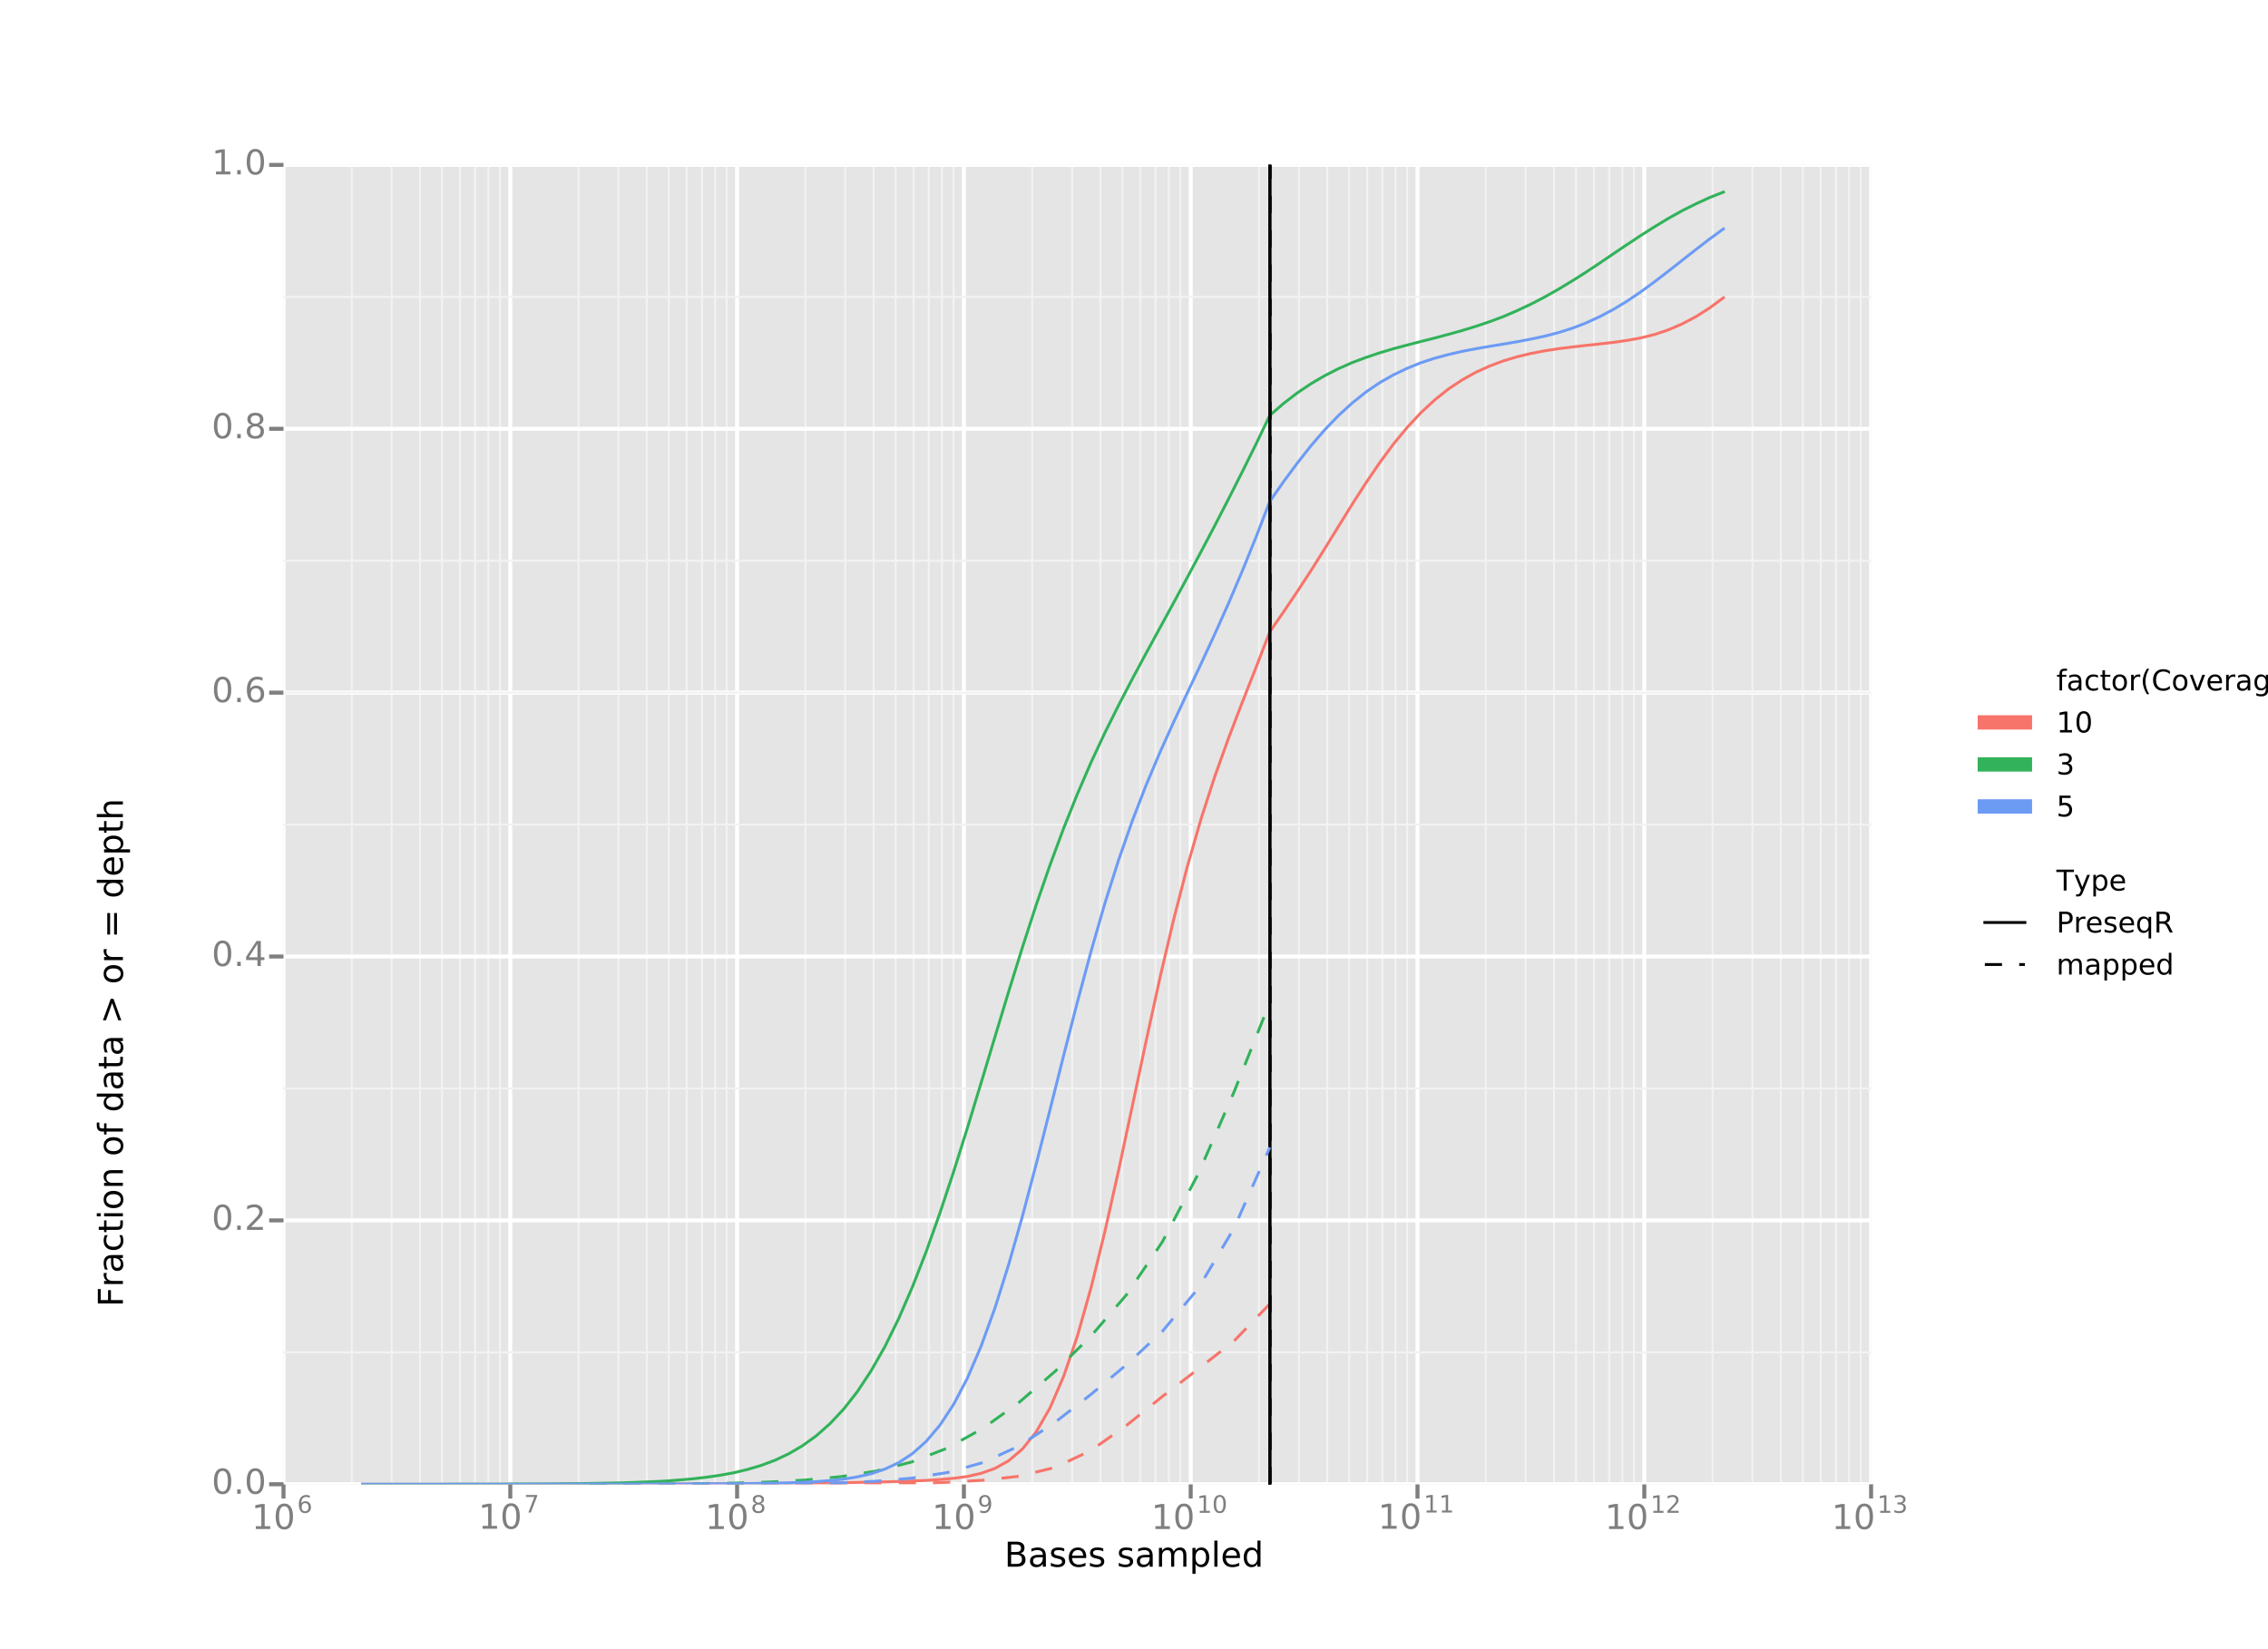 <?xml version="1.0" encoding="utf-8" standalone="no"?>
<!DOCTYPE svg PUBLIC "-//W3C//DTD SVG 1.1//EN"
  "http://www.w3.org/Graphics/SVG/1.1/DTD/svg11.dtd">
<!-- Created with matplotlib (http://matplotlib.org/) -->
<svg height="576pt" version="1.1" viewBox="0 0 792 576" width="792pt" xmlns="http://www.w3.org/2000/svg" xmlns:xlink="http://www.w3.org/1999/xlink">
 <defs>
  <style type="text/css">
*{stroke-linecap:butt;stroke-linejoin:round;stroke-miterlimit:100000;}
  </style>
 </defs>
 <g id="figure_1">
  <g id="patch_1">
   <path d="M 0 576 
L 792 576 
L 792 0 
L 0 0 
z
" style="fill:#ffffff;"/>
  </g>
  <g id="axes_1">
   <g id="patch_2">
    <path d="M 99 518.4 
L 653.4 518.4 
L 653.4 57.6 
L 99 57.6 
z
" style="fill:#e5e5e5;"/>
   </g>
   <g id="matplotlib.axis_1">
    <g id="xtick_1">
     <g id="line2d_1">
      <path clip-path="url(#peff4c6d16c)" d="M 99 518.4 
L 99 57.6 
" style="fill:none;stroke:#ffffff;stroke-linecap:square;stroke-width:1.4;"/>
     </g>
     <g id="line2d_2">
      <defs>
       <path d="M 0 0 
L 0 5 
" id="m042797d3f1" style="stroke:#7f7f7f;stroke-width:1.4;"/>
      </defs>
      <g>
       <use style="fill:#7f7f7f;stroke:#7f7f7f;stroke-width:1.4;" x="99.0" xlink:href="#m042797d3f1" y="518.4"/>
      </g>
     </g>
     <g id="text_1">
      <!-- $\mathdefault{10^{6}}$ -->
      <defs>
       <path d="M 31.781 66.406 
Q 24.172 66.406 20.328 58.906 
Q 16.5 51.422 16.5 36.375 
Q 16.5 21.391 20.328 13.891 
Q 24.172 6.391 31.781 6.391 
Q 39.453 6.391 43.281 13.891 
Q 47.125 21.391 47.125 36.375 
Q 47.125 51.422 43.281 58.906 
Q 39.453 66.406 31.781 66.406 
M 31.781 74.219 
Q 44.047 74.219 50.516 64.516 
Q 56.984 54.828 56.984 36.375 
Q 56.984 17.969 50.516 8.266 
Q 44.047 -1.422 31.781 -1.422 
Q 19.531 -1.422 13.062 8.266 
Q 6.594 17.969 6.594 36.375 
Q 6.594 54.828 13.062 64.516 
Q 19.531 74.219 31.781 74.219 
" id="BitstreamVeraSans-Roman-30"/>
       <path d="M 12.406 8.297 
L 28.516 8.297 
L 28.516 63.922 
L 10.984 60.406 
L 10.984 69.391 
L 28.422 72.906 
L 38.281 72.906 
L 38.281 8.297 
L 54.391 8.297 
L 54.391 0 
L 12.406 0 
z
" id="BitstreamVeraSans-Roman-31"/>
       <path d="M 33.016 40.375 
Q 26.375 40.375 22.484 35.828 
Q 18.609 31.297 18.609 23.391 
Q 18.609 15.531 22.484 10.953 
Q 26.375 6.391 33.016 6.391 
Q 39.656 6.391 43.531 10.953 
Q 47.406 15.531 47.406 23.391 
Q 47.406 31.297 43.531 35.828 
Q 39.656 40.375 33.016 40.375 
M 52.594 71.297 
L 52.594 62.312 
Q 48.875 64.062 45.094 64.984 
Q 41.312 65.922 37.594 65.922 
Q 27.828 65.922 22.672 59.328 
Q 17.531 52.734 16.797 39.406 
Q 19.672 43.656 24.016 45.922 
Q 28.375 48.188 33.594 48.188 
Q 44.578 48.188 50.953 41.516 
Q 57.328 34.859 57.328 23.391 
Q 57.328 12.156 50.688 5.359 
Q 44.047 -1.422 33.016 -1.422 
Q 20.359 -1.422 13.672 8.266 
Q 6.984 17.969 6.984 36.375 
Q 6.984 53.656 15.188 63.938 
Q 23.391 74.219 37.203 74.219 
Q 40.922 74.219 44.703 73.484 
Q 48.484 72.75 52.594 71.297 
" id="BitstreamVeraSans-Roman-36"/>
      </defs>
      <g style="fill:#7f7f7f;" transform="translate(87.84 534.144)scale(0.12 -0.12)">
       <use transform="translate(0.0 0.797)" xlink:href="#BitstreamVeraSans-Roman-31"/>
       <use transform="translate(63.623 0.797)" xlink:href="#BitstreamVeraSans-Roman-30"/>
       <use transform="translate(132.759 48.047)scale(0.7)" xlink:href="#BitstreamVeraSans-Roman-36"/>
      </g>
     </g>
    </g>
    <g id="xtick_2">
     <g id="line2d_3">
      <path clip-path="url(#peff4c6d16c)" d="M 178.2 518.4 
L 178.2 57.6 
" style="fill:none;stroke:#ffffff;stroke-linecap:square;stroke-width:1.4;"/>
     </g>
     <g id="line2d_4">
      <g>
       <use style="fill:#7f7f7f;stroke:#7f7f7f;stroke-width:1.4;" x="178.2" xlink:href="#m042797d3f1" y="518.4"/>
      </g>
     </g>
     <g id="text_2">
      <!-- $\mathdefault{10^{7}}$ -->
      <defs>
       <path d="M 8.203 72.906 
L 55.078 72.906 
L 55.078 68.703 
L 28.609 0 
L 18.312 0 
L 43.219 64.594 
L 8.203 64.594 
z
" id="BitstreamVeraSans-Roman-37"/>
      </defs>
      <g style="fill:#7f7f7f;" transform="translate(167.04 534.024)scale(0.12 -0.12)">
       <use transform="translate(0.0 0.716)" xlink:href="#BitstreamVeraSans-Roman-31"/>
       <use transform="translate(63.623 0.716)" xlink:href="#BitstreamVeraSans-Roman-30"/>
       <use transform="translate(132.759 47.966)scale(0.7)" xlink:href="#BitstreamVeraSans-Roman-37"/>
      </g>
     </g>
    </g>
    <g id="xtick_3">
     <g id="line2d_5">
      <path clip-path="url(#peff4c6d16c)" d="M 257.4 518.4 
L 257.4 57.6 
" style="fill:none;stroke:#ffffff;stroke-linecap:square;stroke-width:1.4;"/>
     </g>
     <g id="line2d_6">
      <g>
       <use style="fill:#7f7f7f;stroke:#7f7f7f;stroke-width:1.4;" x="257.4" xlink:href="#m042797d3f1" y="518.4"/>
      </g>
     </g>
     <g id="text_3">
      <!-- $\mathdefault{10^{8}}$ -->
      <defs>
       <path d="M 31.781 34.625 
Q 24.75 34.625 20.719 30.859 
Q 16.703 27.094 16.703 20.516 
Q 16.703 13.922 20.719 10.156 
Q 24.75 6.391 31.781 6.391 
Q 38.812 6.391 42.859 10.172 
Q 46.922 13.969 46.922 20.516 
Q 46.922 27.094 42.891 30.859 
Q 38.875 34.625 31.781 34.625 
M 21.922 38.812 
Q 15.578 40.375 12.031 44.719 
Q 8.5 49.078 8.5 55.328 
Q 8.5 64.062 14.719 69.141 
Q 20.953 74.219 31.781 74.219 
Q 42.672 74.219 48.875 69.141 
Q 55.078 64.062 55.078 55.328 
Q 55.078 49.078 51.531 44.719 
Q 48 40.375 41.703 38.812 
Q 48.828 37.156 52.797 32.312 
Q 56.781 27.484 56.781 20.516 
Q 56.781 9.906 50.312 4.234 
Q 43.844 -1.422 31.781 -1.422 
Q 19.734 -1.422 13.25 4.234 
Q 6.781 9.906 6.781 20.516 
Q 6.781 27.484 10.781 32.312 
Q 14.797 37.156 21.922 38.812 
M 18.312 54.391 
Q 18.312 48.734 21.844 45.562 
Q 25.391 42.391 31.781 42.391 
Q 38.141 42.391 41.719 45.562 
Q 45.312 48.734 45.312 54.391 
Q 45.312 60.062 41.719 63.234 
Q 38.141 66.406 31.781 66.406 
Q 25.391 66.406 21.844 63.234 
Q 18.312 60.062 18.312 54.391 
" id="BitstreamVeraSans-Roman-38"/>
      </defs>
      <g style="fill:#7f7f7f;" transform="translate(246.24 534.144)scale(0.12 -0.12)">
       <use transform="translate(0.0 0.797)" xlink:href="#BitstreamVeraSans-Roman-31"/>
       <use transform="translate(63.623 0.797)" xlink:href="#BitstreamVeraSans-Roman-30"/>
       <use transform="translate(132.759 48.047)scale(0.7)" xlink:href="#BitstreamVeraSans-Roman-38"/>
      </g>
     </g>
    </g>
    <g id="xtick_4">
     <g id="line2d_7">
      <path clip-path="url(#peff4c6d16c)" d="M 336.6 518.4 
L 336.6 57.6 
" style="fill:none;stroke:#ffffff;stroke-linecap:square;stroke-width:1.4;"/>
     </g>
     <g id="line2d_8">
      <g>
       <use style="fill:#7f7f7f;stroke:#7f7f7f;stroke-width:1.4;" x="336.6" xlink:href="#m042797d3f1" y="518.4"/>
      </g>
     </g>
     <g id="text_4">
      <!-- $\mathdefault{10^{9}}$ -->
      <defs>
       <path d="M 10.984 1.516 
L 10.984 10.5 
Q 14.703 8.734 18.5 7.812 
Q 22.312 6.891 25.984 6.891 
Q 35.75 6.891 40.891 13.453 
Q 46.047 20.016 46.781 33.406 
Q 43.953 29.203 39.594 26.953 
Q 35.25 24.703 29.984 24.703 
Q 19.047 24.703 12.672 31.312 
Q 6.297 37.938 6.297 49.422 
Q 6.297 60.641 12.938 67.422 
Q 19.578 74.219 30.609 74.219 
Q 43.266 74.219 49.922 64.516 
Q 56.594 54.828 56.594 36.375 
Q 56.594 19.141 48.406 8.859 
Q 40.234 -1.422 26.422 -1.422 
Q 22.703 -1.422 18.891 -0.688 
Q 15.094 0.047 10.984 1.516 
M 30.609 32.422 
Q 37.25 32.422 41.125 36.953 
Q 45.016 41.5 45.016 49.422 
Q 45.016 57.281 41.125 61.844 
Q 37.25 66.406 30.609 66.406 
Q 23.969 66.406 20.094 61.844 
Q 16.219 57.281 16.219 49.422 
Q 16.219 41.5 20.094 36.953 
Q 23.969 32.422 30.609 32.422 
" id="BitstreamVeraSans-Roman-39"/>
      </defs>
      <g style="fill:#7f7f7f;" transform="translate(325.44 534.144)scale(0.12 -0.12)">
       <use transform="translate(0.0 0.797)" xlink:href="#BitstreamVeraSans-Roman-31"/>
       <use transform="translate(63.623 0.797)" xlink:href="#BitstreamVeraSans-Roman-30"/>
       <use transform="translate(132.759 48.047)scale(0.7)" xlink:href="#BitstreamVeraSans-Roman-39"/>
      </g>
     </g>
    </g>
    <g id="xtick_5">
     <g id="line2d_9">
      <path clip-path="url(#peff4c6d16c)" d="M 415.8 518.4 
L 415.8 57.6 
" style="fill:none;stroke:#ffffff;stroke-linecap:square;stroke-width:1.4;"/>
     </g>
     <g id="line2d_10">
      <g>
       <use style="fill:#7f7f7f;stroke:#7f7f7f;stroke-width:1.4;" x="415.8" xlink:href="#m042797d3f1" y="518.4"/>
      </g>
     </g>
     <g id="text_5">
      <!-- $\mathdefault{10^{10}}$ -->
      <g style="fill:#7f7f7f;" transform="translate(402.0 534.144)scale(0.12 -0.12)">
       <use transform="translate(0.0 0.797)" xlink:href="#BitstreamVeraSans-Roman-31"/>
       <use transform="translate(63.623 0.797)" xlink:href="#BitstreamVeraSans-Roman-30"/>
       <use transform="translate(132.759 48.047)scale(0.7)" xlink:href="#BitstreamVeraSans-Roman-31"/>
       <use transform="translate(177.295 48.047)scale(0.7)" xlink:href="#BitstreamVeraSans-Roman-30"/>
      </g>
     </g>
    </g>
    <g id="xtick_6">
     <g id="line2d_11">
      <path clip-path="url(#peff4c6d16c)" d="M 495 518.4 
L 495 57.6 
" style="fill:none;stroke:#ffffff;stroke-linecap:square;stroke-width:1.4;"/>
     </g>
     <g id="line2d_12">
      <g>
       <use style="fill:#7f7f7f;stroke:#7f7f7f;stroke-width:1.4;" x="495.0" xlink:href="#m042797d3f1" y="518.4"/>
      </g>
     </g>
     <g id="text_6">
      <!-- $\mathdefault{10^{11}}$ -->
      <g style="fill:#7f7f7f;" transform="translate(481.2 534.024)scale(0.12 -0.12)">
       <use transform="translate(0.0 0.716)" xlink:href="#BitstreamVeraSans-Roman-31"/>
       <use transform="translate(63.623 0.716)" xlink:href="#BitstreamVeraSans-Roman-30"/>
       <use transform="translate(132.759 47.966)scale(0.7)" xlink:href="#BitstreamVeraSans-Roman-31"/>
       <use transform="translate(177.295 47.966)scale(0.7)" xlink:href="#BitstreamVeraSans-Roman-31"/>
      </g>
     </g>
    </g>
    <g id="xtick_7">
     <g id="line2d_13">
      <path clip-path="url(#peff4c6d16c)" d="M 574.2 518.4 
L 574.2 57.6 
" style="fill:none;stroke:#ffffff;stroke-linecap:square;stroke-width:1.4;"/>
     </g>
     <g id="line2d_14">
      <g>
       <use style="fill:#7f7f7f;stroke:#7f7f7f;stroke-width:1.4;" x="574.2" xlink:href="#m042797d3f1" y="518.4"/>
      </g>
     </g>
     <g id="text_7">
      <!-- $\mathdefault{10^{12}}$ -->
      <defs>
       <path d="M 19.188 8.297 
L 53.609 8.297 
L 53.609 0 
L 7.328 0 
L 7.328 8.297 
Q 12.938 14.109 22.625 23.891 
Q 32.328 33.688 34.812 36.531 
Q 39.547 41.844 41.422 45.531 
Q 43.312 49.219 43.312 52.781 
Q 43.312 58.594 39.234 62.25 
Q 35.156 65.922 28.609 65.922 
Q 23.969 65.922 18.812 64.312 
Q 13.672 62.703 7.812 59.422 
L 7.812 69.391 
Q 13.766 71.781 18.938 73 
Q 24.125 74.219 28.422 74.219 
Q 39.75 74.219 46.484 68.547 
Q 53.219 62.891 53.219 53.422 
Q 53.219 48.922 51.531 44.891 
Q 49.859 40.875 45.406 35.406 
Q 44.188 33.984 37.641 27.219 
Q 31.109 20.453 19.188 8.297 
" id="BitstreamVeraSans-Roman-32"/>
      </defs>
      <g style="fill:#7f7f7f;" transform="translate(560.4 534.144)scale(0.12 -0.12)">
       <use transform="translate(0.0 0.797)" xlink:href="#BitstreamVeraSans-Roman-31"/>
       <use transform="translate(63.623 0.797)" xlink:href="#BitstreamVeraSans-Roman-30"/>
       <use transform="translate(132.759 48.047)scale(0.7)" xlink:href="#BitstreamVeraSans-Roman-31"/>
       <use transform="translate(177.295 48.047)scale(0.7)" xlink:href="#BitstreamVeraSans-Roman-32"/>
      </g>
     </g>
    </g>
    <g id="xtick_8">
     <g id="line2d_15">
      <path clip-path="url(#peff4c6d16c)" d="M 653.4 518.4 
L 653.4 57.6 
" style="fill:none;stroke:#ffffff;stroke-linecap:square;stroke-width:1.4;"/>
     </g>
     <g id="line2d_16">
      <g>
       <use style="fill:#7f7f7f;stroke:#7f7f7f;stroke-width:1.4;" x="653.4" xlink:href="#m042797d3f1" y="518.4"/>
      </g>
     </g>
     <g id="text_8">
      <!-- $\mathdefault{10^{13}}$ -->
      <defs>
       <path d="M 40.578 39.312 
Q 47.656 37.797 51.625 33 
Q 55.609 28.219 55.609 21.188 
Q 55.609 10.406 48.188 4.484 
Q 40.766 -1.422 27.094 -1.422 
Q 22.516 -1.422 17.656 -0.516 
Q 12.797 0.391 7.625 2.203 
L 7.625 11.719 
Q 11.719 9.328 16.594 8.109 
Q 21.484 6.891 26.812 6.891 
Q 36.078 6.891 40.938 10.547 
Q 45.797 14.203 45.797 21.188 
Q 45.797 27.641 41.281 31.266 
Q 36.766 34.906 28.719 34.906 
L 20.219 34.906 
L 20.219 43.016 
L 29.109 43.016 
Q 36.375 43.016 40.234 45.922 
Q 44.094 48.828 44.094 54.297 
Q 44.094 59.906 40.109 62.906 
Q 36.141 65.922 28.719 65.922 
Q 24.656 65.922 20.016 65.031 
Q 15.375 64.156 9.812 62.312 
L 9.812 71.094 
Q 15.438 72.656 20.344 73.438 
Q 25.25 74.219 29.594 74.219 
Q 40.828 74.219 47.359 69.109 
Q 53.906 64.016 53.906 55.328 
Q 53.906 49.266 50.438 45.094 
Q 46.969 40.922 40.578 39.312 
" id="BitstreamVeraSans-Roman-33"/>
      </defs>
      <g style="fill:#7f7f7f;" transform="translate(639.6 534.144)scale(0.12 -0.12)">
       <use transform="translate(0.0 0.797)" xlink:href="#BitstreamVeraSans-Roman-31"/>
       <use transform="translate(63.623 0.797)" xlink:href="#BitstreamVeraSans-Roman-30"/>
       <use transform="translate(132.759 48.047)scale(0.7)" xlink:href="#BitstreamVeraSans-Roman-31"/>
       <use transform="translate(177.295 48.047)scale(0.7)" xlink:href="#BitstreamVeraSans-Roman-33"/>
      </g>
     </g>
    </g>
    <g id="xtick_9">
     <g id="line2d_17">
      <path clip-path="url(#peff4c6d16c)" d="M 122.842 518.4 
L 122.842 57.6 
" style="fill:none;stroke:#f2f2f2;stroke-linecap:square;stroke-width:0.7;"/>
     </g>
     <g id="line2d_18">
      <defs>
       <path d="M 0 0 
L 0 0 
" id="m76e11a524f" style="stroke:#7f7f7f;stroke-width:0.5;"/>
      </defs>
      <g>
       <use style="fill:#7f7f7f;stroke:#7f7f7f;stroke-width:0.5;" x="122.842" xlink:href="#m76e11a524f" y="518.4"/>
      </g>
     </g>
    </g>
    <g id="xtick_10">
     <g id="line2d_19">
      <path clip-path="url(#peff4c6d16c)" d="M 136.788 518.4 
L 136.788 57.6 
" style="fill:none;stroke:#f2f2f2;stroke-linecap:square;stroke-width:0.7;"/>
     </g>
     <g id="line2d_20">
      <g>
       <use style="fill:#7f7f7f;stroke:#7f7f7f;stroke-width:0.5;" x="136.788" xlink:href="#m76e11a524f" y="518.4"/>
      </g>
     </g>
    </g>
    <g id="xtick_11">
     <g id="line2d_21">
      <path clip-path="url(#peff4c6d16c)" d="M 146.683 518.4 
L 146.683 57.6 
" style="fill:none;stroke:#f2f2f2;stroke-linecap:square;stroke-width:0.7;"/>
     </g>
     <g id="line2d_22">
      <g>
       <use style="fill:#7f7f7f;stroke:#7f7f7f;stroke-width:0.5;" x="146.683" xlink:href="#m76e11a524f" y="518.4"/>
      </g>
     </g>
    </g>
    <g id="xtick_12">
     <g id="line2d_23">
      <path clip-path="url(#peff4c6d16c)" d="M 154.358 518.4 
L 154.358 57.6 
" style="fill:none;stroke:#f2f2f2;stroke-linecap:square;stroke-width:0.7;"/>
     </g>
     <g id="line2d_24">
      <g>
       <use style="fill:#7f7f7f;stroke:#7f7f7f;stroke-width:0.5;" x="154.358" xlink:href="#m76e11a524f" y="518.4"/>
      </g>
     </g>
    </g>
    <g id="xtick_13">
     <g id="line2d_25">
      <path clip-path="url(#peff4c6d16c)" d="M 160.63 518.4 
L 160.63 57.6 
" style="fill:none;stroke:#f2f2f2;stroke-linecap:square;stroke-width:0.7;"/>
     </g>
     <g id="line2d_26">
      <g>
       <use style="fill:#7f7f7f;stroke:#7f7f7f;stroke-width:0.5;" x="160.63" xlink:href="#m76e11a524f" y="518.4"/>
      </g>
     </g>
    </g>
    <g id="xtick_14">
     <g id="line2d_27">
      <path clip-path="url(#peff4c6d16c)" d="M 165.932 518.4 
L 165.932 57.6 
" style="fill:none;stroke:#f2f2f2;stroke-linecap:square;stroke-width:0.7;"/>
     </g>
     <g id="line2d_28">
      <g>
       <use style="fill:#7f7f7f;stroke:#7f7f7f;stroke-width:0.5;" x="165.932" xlink:href="#m76e11a524f" y="518.4"/>
      </g>
     </g>
    </g>
    <g id="xtick_15">
     <g id="line2d_29">
      <path clip-path="url(#peff4c6d16c)" d="M 170.525 518.4 
L 170.525 57.6 
" style="fill:none;stroke:#f2f2f2;stroke-linecap:square;stroke-width:0.7;"/>
     </g>
     <g id="line2d_30">
      <g>
       <use style="fill:#7f7f7f;stroke:#7f7f7f;stroke-width:0.5;" x="170.525" xlink:href="#m76e11a524f" y="518.4"/>
      </g>
     </g>
    </g>
    <g id="xtick_16">
     <g id="line2d_31">
      <path clip-path="url(#peff4c6d16c)" d="M 174.576 518.4 
L 174.576 57.6 
" style="fill:none;stroke:#f2f2f2;stroke-linecap:square;stroke-width:0.7;"/>
     </g>
     <g id="line2d_32">
      <g>
       <use style="fill:#7f7f7f;stroke:#7f7f7f;stroke-width:0.5;" x="174.576" xlink:href="#m76e11a524f" y="518.4"/>
      </g>
     </g>
    </g>
    <g id="xtick_17">
     <g id="line2d_33">
      <path clip-path="url(#peff4c6d16c)" d="M 202.042 518.4 
L 202.042 57.6 
" style="fill:none;stroke:#f2f2f2;stroke-linecap:square;stroke-width:0.7;"/>
     </g>
     <g id="line2d_34">
      <g>
       <use style="fill:#7f7f7f;stroke:#7f7f7f;stroke-width:0.5;" x="202.042" xlink:href="#m76e11a524f" y="518.4"/>
      </g>
     </g>
    </g>
    <g id="xtick_18">
     <g id="line2d_35">
      <path clip-path="url(#peff4c6d16c)" d="M 215.988 518.4 
L 215.988 57.6 
" style="fill:none;stroke:#f2f2f2;stroke-linecap:square;stroke-width:0.7;"/>
     </g>
     <g id="line2d_36">
      <g>
       <use style="fill:#7f7f7f;stroke:#7f7f7f;stroke-width:0.5;" x="215.988" xlink:href="#m76e11a524f" y="518.4"/>
      </g>
     </g>
    </g>
    <g id="xtick_19">
     <g id="line2d_37">
      <path clip-path="url(#peff4c6d16c)" d="M 225.883 518.4 
L 225.883 57.6 
" style="fill:none;stroke:#f2f2f2;stroke-linecap:square;stroke-width:0.7;"/>
     </g>
     <g id="line2d_38">
      <g>
       <use style="fill:#7f7f7f;stroke:#7f7f7f;stroke-width:0.5;" x="225.883" xlink:href="#m76e11a524f" y="518.4"/>
      </g>
     </g>
    </g>
    <g id="xtick_20">
     <g id="line2d_39">
      <path clip-path="url(#peff4c6d16c)" d="M 233.558 518.4 
L 233.558 57.6 
" style="fill:none;stroke:#f2f2f2;stroke-linecap:square;stroke-width:0.7;"/>
     </g>
     <g id="line2d_40">
      <g>
       <use style="fill:#7f7f7f;stroke:#7f7f7f;stroke-width:0.5;" x="233.558" xlink:href="#m76e11a524f" y="518.4"/>
      </g>
     </g>
    </g>
    <g id="xtick_21">
     <g id="line2d_41">
      <path clip-path="url(#peff4c6d16c)" d="M 239.83 518.4 
L 239.83 57.6 
" style="fill:none;stroke:#f2f2f2;stroke-linecap:square;stroke-width:0.7;"/>
     </g>
     <g id="line2d_42">
      <g>
       <use style="fill:#7f7f7f;stroke:#7f7f7f;stroke-width:0.5;" x="239.83" xlink:href="#m76e11a524f" y="518.4"/>
      </g>
     </g>
    </g>
    <g id="xtick_22">
     <g id="line2d_43">
      <path clip-path="url(#peff4c6d16c)" d="M 245.132 518.4 
L 245.132 57.6 
" style="fill:none;stroke:#f2f2f2;stroke-linecap:square;stroke-width:0.7;"/>
     </g>
     <g id="line2d_44">
      <g>
       <use style="fill:#7f7f7f;stroke:#7f7f7f;stroke-width:0.5;" x="245.132" xlink:href="#m76e11a524f" y="518.4"/>
      </g>
     </g>
    </g>
    <g id="xtick_23">
     <g id="line2d_45">
      <path clip-path="url(#peff4c6d16c)" d="M 249.725 518.4 
L 249.725 57.6 
" style="fill:none;stroke:#f2f2f2;stroke-linecap:square;stroke-width:0.7;"/>
     </g>
     <g id="line2d_46">
      <g>
       <use style="fill:#7f7f7f;stroke:#7f7f7f;stroke-width:0.5;" x="249.725" xlink:href="#m76e11a524f" y="518.4"/>
      </g>
     </g>
    </g>
    <g id="xtick_24">
     <g id="line2d_47">
      <path clip-path="url(#peff4c6d16c)" d="M 253.776 518.4 
L 253.776 57.6 
" style="fill:none;stroke:#f2f2f2;stroke-linecap:square;stroke-width:0.7;"/>
     </g>
     <g id="line2d_48">
      <g>
       <use style="fill:#7f7f7f;stroke:#7f7f7f;stroke-width:0.5;" x="253.776" xlink:href="#m76e11a524f" y="518.4"/>
      </g>
     </g>
    </g>
    <g id="xtick_25">
     <g id="line2d_49">
      <path clip-path="url(#peff4c6d16c)" d="M 281.242 518.4 
L 281.242 57.6 
" style="fill:none;stroke:#f2f2f2;stroke-linecap:square;stroke-width:0.7;"/>
     </g>
     <g id="line2d_50">
      <g>
       <use style="fill:#7f7f7f;stroke:#7f7f7f;stroke-width:0.5;" x="281.242" xlink:href="#m76e11a524f" y="518.4"/>
      </g>
     </g>
    </g>
    <g id="xtick_26">
     <g id="line2d_51">
      <path clip-path="url(#peff4c6d16c)" d="M 295.188 518.4 
L 295.188 57.6 
" style="fill:none;stroke:#f2f2f2;stroke-linecap:square;stroke-width:0.7;"/>
     </g>
     <g id="line2d_52">
      <g>
       <use style="fill:#7f7f7f;stroke:#7f7f7f;stroke-width:0.5;" x="295.188" xlink:href="#m76e11a524f" y="518.4"/>
      </g>
     </g>
    </g>
    <g id="xtick_27">
     <g id="line2d_53">
      <path clip-path="url(#peff4c6d16c)" d="M 305.083 518.4 
L 305.083 57.6 
" style="fill:none;stroke:#f2f2f2;stroke-linecap:square;stroke-width:0.7;"/>
     </g>
     <g id="line2d_54">
      <g>
       <use style="fill:#7f7f7f;stroke:#7f7f7f;stroke-width:0.5;" x="305.083" xlink:href="#m76e11a524f" y="518.4"/>
      </g>
     </g>
    </g>
    <g id="xtick_28">
     <g id="line2d_55">
      <path clip-path="url(#peff4c6d16c)" d="M 312.758 518.4 
L 312.758 57.6 
" style="fill:none;stroke:#f2f2f2;stroke-linecap:square;stroke-width:0.7;"/>
     </g>
     <g id="line2d_56">
      <g>
       <use style="fill:#7f7f7f;stroke:#7f7f7f;stroke-width:0.5;" x="312.758" xlink:href="#m76e11a524f" y="518.4"/>
      </g>
     </g>
    </g>
    <g id="xtick_29">
     <g id="line2d_57">
      <path clip-path="url(#peff4c6d16c)" d="M 319.03 518.4 
L 319.03 57.6 
" style="fill:none;stroke:#f2f2f2;stroke-linecap:square;stroke-width:0.7;"/>
     </g>
     <g id="line2d_58">
      <g>
       <use style="fill:#7f7f7f;stroke:#7f7f7f;stroke-width:0.5;" x="319.03" xlink:href="#m76e11a524f" y="518.4"/>
      </g>
     </g>
    </g>
    <g id="xtick_30">
     <g id="line2d_59">
      <path clip-path="url(#peff4c6d16c)" d="M 324.332 518.4 
L 324.332 57.6 
" style="fill:none;stroke:#f2f2f2;stroke-linecap:square;stroke-width:0.7;"/>
     </g>
     <g id="line2d_60">
      <g>
       <use style="fill:#7f7f7f;stroke:#7f7f7f;stroke-width:0.5;" x="324.332" xlink:href="#m76e11a524f" y="518.4"/>
      </g>
     </g>
    </g>
    <g id="xtick_31">
     <g id="line2d_61">
      <path clip-path="url(#peff4c6d16c)" d="M 328.925 518.4 
L 328.925 57.6 
" style="fill:none;stroke:#f2f2f2;stroke-linecap:square;stroke-width:0.7;"/>
     </g>
     <g id="line2d_62">
      <g>
       <use style="fill:#7f7f7f;stroke:#7f7f7f;stroke-width:0.5;" x="328.925" xlink:href="#m76e11a524f" y="518.4"/>
      </g>
     </g>
    </g>
    <g id="xtick_32">
     <g id="line2d_63">
      <path clip-path="url(#peff4c6d16c)" d="M 332.976 518.4 
L 332.976 57.6 
" style="fill:none;stroke:#f2f2f2;stroke-linecap:square;stroke-width:0.7;"/>
     </g>
     <g id="line2d_64">
      <g>
       <use style="fill:#7f7f7f;stroke:#7f7f7f;stroke-width:0.5;" x="332.976" xlink:href="#m76e11a524f" y="518.4"/>
      </g>
     </g>
    </g>
    <g id="xtick_33">
     <g id="line2d_65">
      <path clip-path="url(#peff4c6d16c)" d="M 360.442 518.4 
L 360.442 57.6 
" style="fill:none;stroke:#f2f2f2;stroke-linecap:square;stroke-width:0.7;"/>
     </g>
     <g id="line2d_66">
      <g>
       <use style="fill:#7f7f7f;stroke:#7f7f7f;stroke-width:0.5;" x="360.442" xlink:href="#m76e11a524f" y="518.4"/>
      </g>
     </g>
    </g>
    <g id="xtick_34">
     <g id="line2d_67">
      <path clip-path="url(#peff4c6d16c)" d="M 374.388 518.4 
L 374.388 57.6 
" style="fill:none;stroke:#f2f2f2;stroke-linecap:square;stroke-width:0.7;"/>
     </g>
     <g id="line2d_68">
      <g>
       <use style="fill:#7f7f7f;stroke:#7f7f7f;stroke-width:0.5;" x="374.388" xlink:href="#m76e11a524f" y="518.4"/>
      </g>
     </g>
    </g>
    <g id="xtick_35">
     <g id="line2d_69">
      <path clip-path="url(#peff4c6d16c)" d="M 384.283 518.4 
L 384.283 57.6 
" style="fill:none;stroke:#f2f2f2;stroke-linecap:square;stroke-width:0.7;"/>
     </g>
     <g id="line2d_70">
      <g>
       <use style="fill:#7f7f7f;stroke:#7f7f7f;stroke-width:0.5;" x="384.283" xlink:href="#m76e11a524f" y="518.4"/>
      </g>
     </g>
    </g>
    <g id="xtick_36">
     <g id="line2d_71">
      <path clip-path="url(#peff4c6d16c)" d="M 391.958 518.4 
L 391.958 57.6 
" style="fill:none;stroke:#f2f2f2;stroke-linecap:square;stroke-width:0.7;"/>
     </g>
     <g id="line2d_72">
      <g>
       <use style="fill:#7f7f7f;stroke:#7f7f7f;stroke-width:0.5;" x="391.958" xlink:href="#m76e11a524f" y="518.4"/>
      </g>
     </g>
    </g>
    <g id="xtick_37">
     <g id="line2d_73">
      <path clip-path="url(#peff4c6d16c)" d="M 398.23 518.4 
L 398.23 57.6 
" style="fill:none;stroke:#f2f2f2;stroke-linecap:square;stroke-width:0.7;"/>
     </g>
     <g id="line2d_74">
      <g>
       <use style="fill:#7f7f7f;stroke:#7f7f7f;stroke-width:0.5;" x="398.23" xlink:href="#m76e11a524f" y="518.4"/>
      </g>
     </g>
    </g>
    <g id="xtick_38">
     <g id="line2d_75">
      <path clip-path="url(#peff4c6d16c)" d="M 403.532 518.4 
L 403.532 57.6 
" style="fill:none;stroke:#f2f2f2;stroke-linecap:square;stroke-width:0.7;"/>
     </g>
     <g id="line2d_76">
      <g>
       <use style="fill:#7f7f7f;stroke:#7f7f7f;stroke-width:0.5;" x="403.532" xlink:href="#m76e11a524f" y="518.4"/>
      </g>
     </g>
    </g>
    <g id="xtick_39">
     <g id="line2d_77">
      <path clip-path="url(#peff4c6d16c)" d="M 408.125 518.4 
L 408.125 57.6 
" style="fill:none;stroke:#f2f2f2;stroke-linecap:square;stroke-width:0.7;"/>
     </g>
     <g id="line2d_78">
      <g>
       <use style="fill:#7f7f7f;stroke:#7f7f7f;stroke-width:0.5;" x="408.125" xlink:href="#m76e11a524f" y="518.4"/>
      </g>
     </g>
    </g>
    <g id="xtick_40">
     <g id="line2d_79">
      <path clip-path="url(#peff4c6d16c)" d="M 412.176 518.4 
L 412.176 57.6 
" style="fill:none;stroke:#f2f2f2;stroke-linecap:square;stroke-width:0.7;"/>
     </g>
     <g id="line2d_80">
      <g>
       <use style="fill:#7f7f7f;stroke:#7f7f7f;stroke-width:0.5;" x="412.176" xlink:href="#m76e11a524f" y="518.4"/>
      </g>
     </g>
    </g>
    <g id="xtick_41">
     <g id="line2d_81">
      <path clip-path="url(#peff4c6d16c)" d="M 439.642 518.4 
L 439.642 57.6 
" style="fill:none;stroke:#f2f2f2;stroke-linecap:square;stroke-width:0.7;"/>
     </g>
     <g id="line2d_82">
      <g>
       <use style="fill:#7f7f7f;stroke:#7f7f7f;stroke-width:0.5;" x="439.642" xlink:href="#m76e11a524f" y="518.4"/>
      </g>
     </g>
    </g>
    <g id="xtick_42">
     <g id="line2d_83">
      <path clip-path="url(#peff4c6d16c)" d="M 453.588 518.4 
L 453.588 57.6 
" style="fill:none;stroke:#f2f2f2;stroke-linecap:square;stroke-width:0.7;"/>
     </g>
     <g id="line2d_84">
      <g>
       <use style="fill:#7f7f7f;stroke:#7f7f7f;stroke-width:0.5;" x="453.588" xlink:href="#m76e11a524f" y="518.4"/>
      </g>
     </g>
    </g>
    <g id="xtick_43">
     <g id="line2d_85">
      <path clip-path="url(#peff4c6d16c)" d="M 463.483 518.4 
L 463.483 57.6 
" style="fill:none;stroke:#f2f2f2;stroke-linecap:square;stroke-width:0.7;"/>
     </g>
     <g id="line2d_86">
      <g>
       <use style="fill:#7f7f7f;stroke:#7f7f7f;stroke-width:0.5;" x="463.483" xlink:href="#m76e11a524f" y="518.4"/>
      </g>
     </g>
    </g>
    <g id="xtick_44">
     <g id="line2d_87">
      <path clip-path="url(#peff4c6d16c)" d="M 471.158 518.4 
L 471.158 57.6 
" style="fill:none;stroke:#f2f2f2;stroke-linecap:square;stroke-width:0.7;"/>
     </g>
     <g id="line2d_88">
      <g>
       <use style="fill:#7f7f7f;stroke:#7f7f7f;stroke-width:0.5;" x="471.158" xlink:href="#m76e11a524f" y="518.4"/>
      </g>
     </g>
    </g>
    <g id="xtick_45">
     <g id="line2d_89">
      <path clip-path="url(#peff4c6d16c)" d="M 477.43 518.4 
L 477.43 57.6 
" style="fill:none;stroke:#f2f2f2;stroke-linecap:square;stroke-width:0.7;"/>
     </g>
     <g id="line2d_90">
      <g>
       <use style="fill:#7f7f7f;stroke:#7f7f7f;stroke-width:0.5;" x="477.43" xlink:href="#m76e11a524f" y="518.4"/>
      </g>
     </g>
    </g>
    <g id="xtick_46">
     <g id="line2d_91">
      <path clip-path="url(#peff4c6d16c)" d="M 482.732 518.4 
L 482.732 57.6 
" style="fill:none;stroke:#f2f2f2;stroke-linecap:square;stroke-width:0.7;"/>
     </g>
     <g id="line2d_92">
      <g>
       <use style="fill:#7f7f7f;stroke:#7f7f7f;stroke-width:0.5;" x="482.732" xlink:href="#m76e11a524f" y="518.4"/>
      </g>
     </g>
    </g>
    <g id="xtick_47">
     <g id="line2d_93">
      <path clip-path="url(#peff4c6d16c)" d="M 487.325 518.4 
L 487.325 57.6 
" style="fill:none;stroke:#f2f2f2;stroke-linecap:square;stroke-width:0.7;"/>
     </g>
     <g id="line2d_94">
      <g>
       <use style="fill:#7f7f7f;stroke:#7f7f7f;stroke-width:0.5;" x="487.325" xlink:href="#m76e11a524f" y="518.4"/>
      </g>
     </g>
    </g>
    <g id="xtick_48">
     <g id="line2d_95">
      <path clip-path="url(#peff4c6d16c)" d="M 491.376 518.4 
L 491.376 57.6 
" style="fill:none;stroke:#f2f2f2;stroke-linecap:square;stroke-width:0.7;"/>
     </g>
     <g id="line2d_96">
      <g>
       <use style="fill:#7f7f7f;stroke:#7f7f7f;stroke-width:0.5;" x="491.376" xlink:href="#m76e11a524f" y="518.4"/>
      </g>
     </g>
    </g>
    <g id="xtick_49">
     <g id="line2d_97">
      <path clip-path="url(#peff4c6d16c)" d="M 518.842 518.4 
L 518.842 57.6 
" style="fill:none;stroke:#f2f2f2;stroke-linecap:square;stroke-width:0.7;"/>
     </g>
     <g id="line2d_98">
      <g>
       <use style="fill:#7f7f7f;stroke:#7f7f7f;stroke-width:0.5;" x="518.842" xlink:href="#m76e11a524f" y="518.4"/>
      </g>
     </g>
    </g>
    <g id="xtick_50">
     <g id="line2d_99">
      <path clip-path="url(#peff4c6d16c)" d="M 532.788 518.4 
L 532.788 57.6 
" style="fill:none;stroke:#f2f2f2;stroke-linecap:square;stroke-width:0.7;"/>
     </g>
     <g id="line2d_100">
      <g>
       <use style="fill:#7f7f7f;stroke:#7f7f7f;stroke-width:0.5;" x="532.788" xlink:href="#m76e11a524f" y="518.4"/>
      </g>
     </g>
    </g>
    <g id="xtick_51">
     <g id="line2d_101">
      <path clip-path="url(#peff4c6d16c)" d="M 542.683 518.4 
L 542.683 57.6 
" style="fill:none;stroke:#f2f2f2;stroke-linecap:square;stroke-width:0.7;"/>
     </g>
     <g id="line2d_102">
      <g>
       <use style="fill:#7f7f7f;stroke:#7f7f7f;stroke-width:0.5;" x="542.683" xlink:href="#m76e11a524f" y="518.4"/>
      </g>
     </g>
    </g>
    <g id="xtick_52">
     <g id="line2d_103">
      <path clip-path="url(#peff4c6d16c)" d="M 550.358 518.4 
L 550.358 57.6 
" style="fill:none;stroke:#f2f2f2;stroke-linecap:square;stroke-width:0.7;"/>
     </g>
     <g id="line2d_104">
      <g>
       <use style="fill:#7f7f7f;stroke:#7f7f7f;stroke-width:0.5;" x="550.358" xlink:href="#m76e11a524f" y="518.4"/>
      </g>
     </g>
    </g>
    <g id="xtick_53">
     <g id="line2d_105">
      <path clip-path="url(#peff4c6d16c)" d="M 556.63 518.4 
L 556.63 57.6 
" style="fill:none;stroke:#f2f2f2;stroke-linecap:square;stroke-width:0.7;"/>
     </g>
     <g id="line2d_106">
      <g>
       <use style="fill:#7f7f7f;stroke:#7f7f7f;stroke-width:0.5;" x="556.63" xlink:href="#m76e11a524f" y="518.4"/>
      </g>
     </g>
    </g>
    <g id="xtick_54">
     <g id="line2d_107">
      <path clip-path="url(#peff4c6d16c)" d="M 561.932 518.4 
L 561.932 57.6 
" style="fill:none;stroke:#f2f2f2;stroke-linecap:square;stroke-width:0.7;"/>
     </g>
     <g id="line2d_108">
      <g>
       <use style="fill:#7f7f7f;stroke:#7f7f7f;stroke-width:0.5;" x="561.932" xlink:href="#m76e11a524f" y="518.4"/>
      </g>
     </g>
    </g>
    <g id="xtick_55">
     <g id="line2d_109">
      <path clip-path="url(#peff4c6d16c)" d="M 566.525 518.4 
L 566.525 57.6 
" style="fill:none;stroke:#f2f2f2;stroke-linecap:square;stroke-width:0.7;"/>
     </g>
     <g id="line2d_110">
      <g>
       <use style="fill:#7f7f7f;stroke:#7f7f7f;stroke-width:0.5;" x="566.525" xlink:href="#m76e11a524f" y="518.4"/>
      </g>
     </g>
    </g>
    <g id="xtick_56">
     <g id="line2d_111">
      <path clip-path="url(#peff4c6d16c)" d="M 570.576 518.4 
L 570.576 57.6 
" style="fill:none;stroke:#f2f2f2;stroke-linecap:square;stroke-width:0.7;"/>
     </g>
     <g id="line2d_112">
      <g>
       <use style="fill:#7f7f7f;stroke:#7f7f7f;stroke-width:0.5;" x="570.576" xlink:href="#m76e11a524f" y="518.4"/>
      </g>
     </g>
    </g>
    <g id="xtick_57">
     <g id="line2d_113">
      <path clip-path="url(#peff4c6d16c)" d="M 598.042 518.4 
L 598.042 57.6 
" style="fill:none;stroke:#f2f2f2;stroke-linecap:square;stroke-width:0.7;"/>
     </g>
     <g id="line2d_114">
      <g>
       <use style="fill:#7f7f7f;stroke:#7f7f7f;stroke-width:0.5;" x="598.042" xlink:href="#m76e11a524f" y="518.4"/>
      </g>
     </g>
    </g>
    <g id="xtick_58">
     <g id="line2d_115">
      <path clip-path="url(#peff4c6d16c)" d="M 611.988 518.4 
L 611.988 57.6 
" style="fill:none;stroke:#f2f2f2;stroke-linecap:square;stroke-width:0.7;"/>
     </g>
     <g id="line2d_116">
      <g>
       <use style="fill:#7f7f7f;stroke:#7f7f7f;stroke-width:0.5;" x="611.988" xlink:href="#m76e11a524f" y="518.4"/>
      </g>
     </g>
    </g>
    <g id="xtick_59">
     <g id="line2d_117">
      <path clip-path="url(#peff4c6d16c)" d="M 621.883 518.4 
L 621.883 57.6 
" style="fill:none;stroke:#f2f2f2;stroke-linecap:square;stroke-width:0.7;"/>
     </g>
     <g id="line2d_118">
      <g>
       <use style="fill:#7f7f7f;stroke:#7f7f7f;stroke-width:0.5;" x="621.883" xlink:href="#m76e11a524f" y="518.4"/>
      </g>
     </g>
    </g>
    <g id="xtick_60">
     <g id="line2d_119">
      <path clip-path="url(#peff4c6d16c)" d="M 629.558 518.4 
L 629.558 57.6 
" style="fill:none;stroke:#f2f2f2;stroke-linecap:square;stroke-width:0.7;"/>
     </g>
     <g id="line2d_120">
      <g>
       <use style="fill:#7f7f7f;stroke:#7f7f7f;stroke-width:0.5;" x="629.558" xlink:href="#m76e11a524f" y="518.4"/>
      </g>
     </g>
    </g>
    <g id="xtick_61">
     <g id="line2d_121">
      <path clip-path="url(#peff4c6d16c)" d="M 635.83 518.4 
L 635.83 57.6 
" style="fill:none;stroke:#f2f2f2;stroke-linecap:square;stroke-width:0.7;"/>
     </g>
     <g id="line2d_122">
      <g>
       <use style="fill:#7f7f7f;stroke:#7f7f7f;stroke-width:0.5;" x="635.83" xlink:href="#m76e11a524f" y="518.4"/>
      </g>
     </g>
    </g>
    <g id="xtick_62">
     <g id="line2d_123">
      <path clip-path="url(#peff4c6d16c)" d="M 641.132 518.4 
L 641.132 57.6 
" style="fill:none;stroke:#f2f2f2;stroke-linecap:square;stroke-width:0.7;"/>
     </g>
     <g id="line2d_124">
      <g>
       <use style="fill:#7f7f7f;stroke:#7f7f7f;stroke-width:0.5;" x="641.132" xlink:href="#m76e11a524f" y="518.4"/>
      </g>
     </g>
    </g>
    <g id="xtick_63">
     <g id="line2d_125">
      <path clip-path="url(#peff4c6d16c)" d="M 645.725 518.4 
L 645.725 57.6 
" style="fill:none;stroke:#f2f2f2;stroke-linecap:square;stroke-width:0.7;"/>
     </g>
     <g id="line2d_126">
      <g>
       <use style="fill:#7f7f7f;stroke:#7f7f7f;stroke-width:0.5;" x="645.725" xlink:href="#m76e11a524f" y="518.4"/>
      </g>
     </g>
    </g>
    <g id="xtick_64">
     <g id="line2d_127">
      <path clip-path="url(#peff4c6d16c)" d="M 649.776 518.4 
L 649.776 57.6 
" style="fill:none;stroke:#f2f2f2;stroke-linecap:square;stroke-width:0.7;"/>
     </g>
     <g id="line2d_128">
      <g>
       <use style="fill:#7f7f7f;stroke:#7f7f7f;stroke-width:0.5;" x="649.776" xlink:href="#m76e11a524f" y="518.4"/>
      </g>
     </g>
    </g>
   </g>
   <g id="matplotlib.axis_2">
    <g id="ytick_1">
     <g id="line2d_129">
      <path clip-path="url(#peff4c6d16c)" d="M 99 518.4 
L 653.4 518.4 
" style="fill:none;stroke:#ffffff;stroke-linecap:square;stroke-width:1.4;"/>
     </g>
     <g id="line2d_130">
      <defs>
       <path d="M 0 0 
L -5 0 
" id="m0c873f93a5" style="stroke:#7f7f7f;stroke-width:1.4;"/>
      </defs>
      <g>
       <use style="fill:#7f7f7f;stroke:#7f7f7f;stroke-width:1.4;" x="99.0" xlink:href="#m0c873f93a5" y="518.4"/>
      </g>
     </g>
     <g id="text_9">
      <!-- 0.0 -->
      <defs>
       <path d="M 10.688 12.406 
L 21 12.406 
L 21 0 
L 10.688 0 
z
" id="BitstreamVeraSans-Roman-2e"/>
      </defs>
      <g style="fill:#7f7f7f;" transform="translate(73.916 521.711)scale(0.12 -0.12)">
       <use xlink:href="#BitstreamVeraSans-Roman-30"/>
       <use x="63.623" xlink:href="#BitstreamVeraSans-Roman-2e"/>
       <use x="95.41" xlink:href="#BitstreamVeraSans-Roman-30"/>
      </g>
     </g>
    </g>
    <g id="ytick_2">
     <g id="line2d_131">
      <path clip-path="url(#peff4c6d16c)" d="M 99 426.24 
L 653.4 426.24 
" style="fill:none;stroke:#ffffff;stroke-linecap:square;stroke-width:1.4;"/>
     </g>
     <g id="line2d_132">
      <g>
       <use style="fill:#7f7f7f;stroke:#7f7f7f;stroke-width:1.4;" x="99.0" xlink:href="#m0c873f93a5" y="426.24"/>
      </g>
     </g>
     <g id="text_10">
      <!-- 0.2 -->
      <g style="fill:#7f7f7f;" transform="translate(73.916 429.551)scale(0.12 -0.12)">
       <use xlink:href="#BitstreamVeraSans-Roman-30"/>
       <use x="63.623" xlink:href="#BitstreamVeraSans-Roman-2e"/>
       <use x="95.41" xlink:href="#BitstreamVeraSans-Roman-32"/>
      </g>
     </g>
    </g>
    <g id="ytick_3">
     <g id="line2d_133">
      <path clip-path="url(#peff4c6d16c)" d="M 99 334.08 
L 653.4 334.08 
" style="fill:none;stroke:#ffffff;stroke-linecap:square;stroke-width:1.4;"/>
     </g>
     <g id="line2d_134">
      <g>
       <use style="fill:#7f7f7f;stroke:#7f7f7f;stroke-width:1.4;" x="99.0" xlink:href="#m0c873f93a5" y="334.08"/>
      </g>
     </g>
     <g id="text_11">
      <!-- 0.4 -->
      <defs>
       <path d="M 37.797 64.312 
L 12.891 25.391 
L 37.797 25.391 
z
M 35.203 72.906 
L 47.609 72.906 
L 47.609 25.391 
L 58.016 25.391 
L 58.016 17.188 
L 47.609 17.188 
L 47.609 0 
L 37.797 0 
L 37.797 17.188 
L 4.891 17.188 
L 4.891 26.703 
z
" id="BitstreamVeraSans-Roman-34"/>
      </defs>
      <g style="fill:#7f7f7f;" transform="translate(73.916 337.391)scale(0.12 -0.12)">
       <use xlink:href="#BitstreamVeraSans-Roman-30"/>
       <use x="63.623" xlink:href="#BitstreamVeraSans-Roman-2e"/>
       <use x="95.41" xlink:href="#BitstreamVeraSans-Roman-34"/>
      </g>
     </g>
    </g>
    <g id="ytick_4">
     <g id="line2d_135">
      <path clip-path="url(#peff4c6d16c)" d="M 99 241.92 
L 653.4 241.92 
" style="fill:none;stroke:#ffffff;stroke-linecap:square;stroke-width:1.4;"/>
     </g>
     <g id="line2d_136">
      <g>
       <use style="fill:#7f7f7f;stroke:#7f7f7f;stroke-width:1.4;" x="99.0" xlink:href="#m0c873f93a5" y="241.92"/>
      </g>
     </g>
     <g id="text_12">
      <!-- 0.6 -->
      <g style="fill:#7f7f7f;" transform="translate(73.916 245.231)scale(0.12 -0.12)">
       <use xlink:href="#BitstreamVeraSans-Roman-30"/>
       <use x="63.623" xlink:href="#BitstreamVeraSans-Roman-2e"/>
       <use x="95.41" xlink:href="#BitstreamVeraSans-Roman-36"/>
      </g>
     </g>
    </g>
    <g id="ytick_5">
     <g id="line2d_137">
      <path clip-path="url(#peff4c6d16c)" d="M 99 149.76 
L 653.4 149.76 
" style="fill:none;stroke:#ffffff;stroke-linecap:square;stroke-width:1.4;"/>
     </g>
     <g id="line2d_138">
      <g>
       <use style="fill:#7f7f7f;stroke:#7f7f7f;stroke-width:1.4;" x="99.0" xlink:href="#m0c873f93a5" y="149.76"/>
      </g>
     </g>
     <g id="text_13">
      <!-- 0.8 -->
      <g style="fill:#7f7f7f;" transform="translate(73.916 153.071)scale(0.12 -0.12)">
       <use xlink:href="#BitstreamVeraSans-Roman-30"/>
       <use x="63.623" xlink:href="#BitstreamVeraSans-Roman-2e"/>
       <use x="95.41" xlink:href="#BitstreamVeraSans-Roman-38"/>
      </g>
     </g>
    </g>
    <g id="ytick_6">
     <g id="line2d_139">
      <path clip-path="url(#peff4c6d16c)" d="M 99 57.6 
L 653.4 57.6 
" style="fill:none;stroke:#ffffff;stroke-linecap:square;stroke-width:1.4;"/>
     </g>
     <g id="line2d_140">
      <g>
       <use style="fill:#7f7f7f;stroke:#7f7f7f;stroke-width:1.4;" x="99.0" xlink:href="#m0c873f93a5" y="57.6"/>
      </g>
     </g>
     <g id="text_14">
      <!-- 1.0 -->
      <g style="fill:#7f7f7f;" transform="translate(73.916 60.911)scale(0.12 -0.12)">
       <use xlink:href="#BitstreamVeraSans-Roman-31"/>
       <use x="63.623" xlink:href="#BitstreamVeraSans-Roman-2e"/>
       <use x="95.41" xlink:href="#BitstreamVeraSans-Roman-30"/>
      </g>
     </g>
    </g>
    <g id="ytick_7">
     <g id="line2d_141">
      <path clip-path="url(#peff4c6d16c)" d="M 99 472.32 
L 653.4 472.32 
" style="fill:none;stroke:#f2f2f2;stroke-linecap:square;stroke-width:0.7;"/>
     </g>
     <g id="line2d_142">
      <g>
       <use style="fill:#7f7f7f;stroke:#7f7f7f;stroke-width:0.5;" x="99.0" xlink:href="#m76e11a524f" y="472.32"/>
      </g>
     </g>
    </g>
    <g id="ytick_8">
     <g id="line2d_143">
      <path clip-path="url(#peff4c6d16c)" d="M 99 380.16 
L 653.4 380.16 
" style="fill:none;stroke:#f2f2f2;stroke-linecap:square;stroke-width:0.7;"/>
     </g>
     <g id="line2d_144">
      <g>
       <use style="fill:#7f7f7f;stroke:#7f7f7f;stroke-width:0.5;" x="99.0" xlink:href="#m76e11a524f" y="380.16"/>
      </g>
     </g>
    </g>
    <g id="ytick_9">
     <g id="line2d_145">
      <path clip-path="url(#peff4c6d16c)" d="M 99 288 
L 653.4 288 
" style="fill:none;stroke:#f2f2f2;stroke-linecap:square;stroke-width:0.7;"/>
     </g>
     <g id="line2d_146">
      <g>
       <use style="fill:#7f7f7f;stroke:#7f7f7f;stroke-width:0.5;" x="99.0" xlink:href="#m76e11a524f" y="288.0"/>
      </g>
     </g>
    </g>
    <g id="ytick_10">
     <g id="line2d_147">
      <path clip-path="url(#peff4c6d16c)" d="M 99 241.92 
L 653.4 241.92 
" style="fill:none;stroke:#f2f2f2;stroke-linecap:square;stroke-width:0.7;"/>
     </g>
     <g id="line2d_148">
      <g>
       <use style="fill:#7f7f7f;stroke:#7f7f7f;stroke-width:0.5;" x="99.0" xlink:href="#m76e11a524f" y="241.92"/>
      </g>
     </g>
    </g>
    <g id="ytick_11">
     <g id="line2d_149">
      <path clip-path="url(#peff4c6d16c)" d="M 99 195.84 
L 653.4 195.84 
" style="fill:none;stroke:#f2f2f2;stroke-linecap:square;stroke-width:0.7;"/>
     </g>
     <g id="line2d_150">
      <g>
       <use style="fill:#7f7f7f;stroke:#7f7f7f;stroke-width:0.5;" x="99.0" xlink:href="#m76e11a524f" y="195.84"/>
      </g>
     </g>
    </g>
    <g id="ytick_12">
     <g id="line2d_151">
      <path clip-path="url(#peff4c6d16c)" d="M 99 103.68 
L 653.4 103.68 
" style="fill:none;stroke:#f2f2f2;stroke-linecap:square;stroke-width:0.7;"/>
     </g>
     <g id="line2d_152">
      <g>
       <use style="fill:#7f7f7f;stroke:#7f7f7f;stroke-width:0.5;" x="99.0" xlink:href="#m76e11a524f" y="103.68"/>
      </g>
     </g>
    </g>
   </g>
   <g id="line2d_153">
    <path clip-path="url(#peff4c6d16c)" d="M 126.63 518.396 
L 131.43 518.4 
L 136.23 518.4 
L 141.03 518.4 
L 145.83 518.4 
L 150.63 518.4 
L 155.43 518.4 
L 160.23 518.4 
L 165.03 518.4 
L 169.83 518.4 
L 174.63 518.4 
L 179.43 518.4 
L 184.23 518.4 
L 189.03 518.354 
L 193.83 518.354 
L 198.63 518.354 
L 203.43 518.354 
L 208.23 518.354 
L 213.03 518.354 
L 217.83 518.354 
L 222.63 518.354 
L 227.43 518.308 
L 232.23 518.308 
L 237.03 518.308 
L 241.83 518.262 
L 246.63 518.262 
L 251.43 518.262 
L 256.23 518.216 
L 261.03 518.216 
L 265.83 518.17 
L 270.63 518.124 
L 275.43 518.077 
L 280.23 518.031 
L 285.03 517.985 
L 289.83 517.939 
L 294.63 517.847 
L 299.43 517.755 
L 304.23 517.663 
L 309.03 517.571 
L 313.83 517.432 
L 318.63 517.248 
L 323.43 517.064 
L 328.23 516.741 
L 333.03 516.326 
L 337.83 515.681 
L 342.63 514.575 
L 347.43 512.87 
L 352.23 510.198 
L 357.03 506.097 
L 361.83 500.152 
L 366.63 491.812 
L 371.43 480.707 
L 376.23 466.652 
L 381.03 449.649 
L 385.83 430.157 
L 390.63 408.73 
L 395.43 386.243 
L 400.23 363.617 
L 405.03 341.683 
L 409.83 321.224 
L 414.63 302.607 
L 419.43 285.972 
L 424.23 271.135 
L 429.03 257.772 
L 433.83 245.238 
L 438.63 233.073 
L 443.43 220.631 
L 448.23 213.719 
L 453.03 206.577 
L 457.83 199.25 
L 462.63 191.601 
L 467.43 183.813 
L 472.23 176.072 
L 477.03 168.607 
L 481.83 161.556 
L 486.63 155.059 
L 491.43 149.253 
L 496.23 144.092 
L 501.03 139.668 
L 505.83 135.844 
L 510.63 132.664 
L 515.43 129.992 
L 520.23 127.826 
L 525.03 126.029 
L 529.83 124.6 
L 534.63 123.448 
L 539.43 122.527 
L 544.23 121.789 
L 549.03 121.19 
L 553.83 120.637 
L 558.63 120.131 
L 563.43 119.578 
L 568.23 118.886 
L 573.03 118.011 
L 577.83 116.813 
L 582.63 115.2 
L 587.43 113.126 
L 592.23 110.592 
L 597.03 107.551 
L 601.83 104.003 
" style="fill:none;stroke:#f7746a;stroke-linecap:square;"/>
   </g>
   <g id="line2d_154">
    <path clip-path="url(#peff4c6d16c)" d="M 443.43 518.4 
L 443.43 57.6 
" style="fill:none;stroke:#000000;stroke-linecap:square;"/>
   </g>
   <g id="line2d_155">
    <path clip-path="url(#peff4c6d16c)" d="M 205.83 518.4 
L 218.335 518.4 
L 230.84 518.4 
L 243.346 518.4 
L 255.851 518.399 
L 268.356 518.397 
L 280.862 518.393 
L 293.367 518.377 
L 305.872 518.319 
L 318.377 518.134 
L 330.883 517.711 
L 343.388 516.99 
L 355.893 515.605 
L 368.398 512.528 
L 380.904 506.643 
L 393.409 497.827 
L 405.914 487.741 
L 418.419 478.146 
L 430.925 468.382 
L 443.43 455.39 
" style="fill:none;stroke:#f7746a;stroke-dasharray:6,6;stroke-dashoffset:0.0;"/>
   </g>
   <g id="line2d_156">
    <path clip-path="url(#peff4c6d16c)" d="M 443.43 518.4 
L 443.43 57.6 
" style="fill:none;stroke:#000000;stroke-dasharray:6,6;stroke-dashoffset:0.0;"/>
   </g>
   <g id="line2d_157">
    <path clip-path="url(#peff4c6d16c)" d="M 126.63 518.4 
L 131.43 518.4 
L 136.23 518.4 
L 141.03 518.4 
L 145.83 518.4 
L 150.63 518.4 
L 155.43 518.4 
L 160.23 518.354 
L 165.03 518.354 
L 169.83 518.354 
L 174.63 518.354 
L 179.43 518.308 
L 184.23 518.308 
L 189.03 518.308 
L 193.83 518.262 
L 198.63 518.216 
L 203.43 518.17 
L 208.23 518.077 
L 213.03 517.985 
L 217.83 517.893 
L 222.63 517.709 
L 227.43 517.524 
L 232.23 517.294 
L 237.03 516.925 
L 241.83 516.511 
L 246.63 515.958 
L 251.43 515.267 
L 256.23 514.391 
L 261.03 513.239 
L 265.83 511.811 
L 270.63 510.013 
L 275.43 507.756 
L 280.23 504.945 
L 285.03 501.489 
L 289.83 497.249 
L 294.63 492.134 
L 299.43 486.006 
L 304.23 478.725 
L 309.03 470.292 
L 313.83 460.524 
L 318.63 449.464 
L 323.43 437.161 
L 328.23 423.66 
L 333.03 409.19 
L 337.83 393.938 
L 342.63 378.132 
L 347.43 362.189 
L 352.23 346.337 
L 357.03 330.9 
L 361.83 316.109 
L 366.63 302.239 
L 371.43 289.29 
L 376.23 277.309 
L 381.03 266.204 
L 385.83 255.928 
L 390.63 246.298 
L 395.43 237.082 
L 400.23 228.142 
L 405.03 219.341 
L 409.83 210.54 
L 414.63 201.646 
L 419.43 192.66 
L 424.23 183.537 
L 429.03 174.228 
L 433.83 164.736 
L 438.63 155.059 
L 443.43 145.06 
L 448.23 140.913 
L 453.03 137.226 
L 457.83 134.001 
L 462.63 131.19 
L 467.43 128.748 
L 472.23 126.628 
L 477.03 124.831 
L 481.83 123.218 
L 486.63 121.789 
L 491.43 120.499 
L 496.23 119.255 
L 501.03 118.057 
L 505.83 116.767 
L 510.63 115.43 
L 515.43 113.956 
L 520.23 112.343 
L 525.03 110.546 
L 529.83 108.472 
L 534.63 106.214 
L 539.43 103.726 
L 544.23 101.007 
L 549.03 98.104 
L 553.83 95.063 
L 558.63 91.884 
L 563.43 88.612 
L 568.23 85.386 
L 573.03 82.207 
L 577.83 79.165 
L 582.63 76.262 
L 587.43 73.59 
L 592.23 71.194 
L 597.03 68.982 
L 601.83 67.092 
" style="fill:none;stroke:#32b25a;stroke-linecap:square;"/>
   </g>
   <g id="line2d_158">
    <path clip-path="url(#peff4c6d16c)" d="M 443.43 518.4 
L 443.43 57.6 
" style="fill:none;stroke:#000000;stroke-linecap:square;"/>
   </g>
   <g id="line2d_159">
    <path clip-path="url(#peff4c6d16c)" d="M 205.83 518.374 
L 218.335 518.347 
L 230.84 518.298 
L 243.346 518.195 
L 255.851 517.999 
L 268.356 517.628 
L 280.862 516.946 
L 293.367 515.779 
L 305.872 513.81 
L 318.377 510.622 
L 330.883 505.742 
L 343.388 498.779 
L 355.893 489.792 
L 368.398 479.007 
L 380.904 466.739 
L 393.409 452.168 
L 405.914 433.727 
L 418.419 410.014 
L 430.925 381.409 
L 443.43 350.113 
" style="fill:none;stroke:#32b25a;stroke-dasharray:6,6;stroke-dashoffset:0.0;"/>
   </g>
   <g id="line2d_160">
    <path clip-path="url(#peff4c6d16c)" d="M 443.43 518.4 
L 443.43 57.6 
" style="fill:none;stroke:#000000;stroke-dasharray:6,6;stroke-dashoffset:0.0;"/>
   </g>
   <g id="line2d_161">
    <path clip-path="url(#peff4c6d16c)" d="M 126.63 518.396 
L 131.43 518.4 
L 136.23 518.4 
L 141.03 518.4 
L 145.83 518.4 
L 150.63 518.4 
L 155.43 518.4 
L 160.23 518.4 
L 165.03 518.4 
L 169.83 518.4 
L 174.63 518.4 
L 179.43 518.4 
L 184.23 518.4 
L 189.03 518.354 
L 193.83 518.354 
L 198.63 518.354 
L 203.43 518.354 
L 208.23 518.354 
L 213.03 518.354 
L 217.83 518.354 
L 222.63 518.354 
L 227.43 518.308 
L 232.23 518.308 
L 237.03 518.308 
L 241.83 518.262 
L 246.63 518.262 
L 251.43 518.216 
L 256.23 518.216 
L 261.03 518.17 
L 265.83 518.077 
L 270.63 518.031 
L 275.43 517.893 
L 280.23 517.709 
L 285.03 517.478 
L 289.83 517.11 
L 294.63 516.603 
L 299.43 515.82 
L 304.23 514.714 
L 309.03 513.101 
L 313.83 510.843 
L 318.63 507.709 
L 323.43 503.424 
L 328.23 497.756 
L 333.03 490.476 
L 337.83 481.306 
L 342.63 470.108 
L 347.43 456.883 
L 352.23 441.677 
L 357.03 424.812 
L 361.83 406.656 
L 366.63 387.763 
L 371.43 368.64 
L 376.23 349.978 
L 381.03 332.145 
L 385.83 315.51 
L 390.63 300.349 
L 395.43 286.618 
L 400.23 274.222 
L 405.03 262.84 
L 409.83 252.242 
L 414.63 241.966 
L 419.43 231.782 
L 424.23 221.414 
L 429.03 210.678 
L 433.83 199.388 
L 438.63 187.546 
L 443.43 175.104 
L 448.23 168.238 
L 453.03 161.741 
L 457.83 155.658 
L 462.63 150.083 
L 467.43 145.106 
L 472.23 140.728 
L 477.03 136.904 
L 481.83 133.632 
L 486.63 130.913 
L 491.43 128.609 
L 496.23 126.674 
L 501.03 125.107 
L 505.83 123.817 
L 510.63 122.711 
L 515.43 121.789 
L 520.23 120.96 
L 525.03 120.177 
L 529.83 119.347 
L 534.63 118.426 
L 539.43 117.412 
L 544.23 116.168 
L 549.03 114.647 
L 553.83 112.804 
L 558.63 110.592 
L 563.43 108.058 
L 568.23 105.155 
L 573.03 101.883 
L 577.83 98.381 
L 582.63 94.694 
L 587.43 90.916 
L 592.23 87.137 
L 597.03 83.451 
L 601.83 79.949 
" style="fill:none;stroke:#6c9bf4;stroke-linecap:square;"/>
   </g>
   <g id="line2d_162">
    <path clip-path="url(#peff4c6d16c)" d="M 443.43 518.4 
L 443.43 57.6 
" style="fill:none;stroke:#000000;stroke-linecap:square;"/>
   </g>
   <g id="line2d_163">
    <path clip-path="url(#peff4c6d16c)" d="M 205.83 518.399 
L 218.335 518.398 
L 230.84 518.395 
L 243.346 518.387 
L 255.851 518.367 
L 268.356 518.314 
L 280.862 518.187 
L 293.367 517.911 
L 305.872 517.342 
L 318.377 516.267 
L 330.883 514.298 
L 343.388 510.793 
L 355.893 505.009 
L 368.398 496.797 
L 380.904 487.064 
L 393.409 476.608 
L 405.914 464.986 
L 418.419 450.015 
L 430.925 428.973 
L 443.43 400.747 
" style="fill:none;stroke:#6c9bf4;stroke-dasharray:6,6;stroke-dashoffset:0.0;"/>
   </g>
   <g id="line2d_164">
    <path clip-path="url(#peff4c6d16c)" d="M 443.43 518.4 
L 443.43 57.6 
" style="fill:none;stroke:#000000;stroke-dasharray:6,6;stroke-dashoffset:0.0;"/>
   </g>
   <g id="patch_3">
    <path d="M 99 57.6 
L 653.4 57.6 
" style="fill:none;opacity:0;"/>
   </g>
   <g id="patch_4">
    <path d="M 653.4 518.4 
L 653.4 57.6 
" style="fill:none;opacity:0;"/>
   </g>
   <g id="patch_5">
    <path d="M 99 518.4 
L 653.4 518.4 
" style="fill:none;opacity:0;"/>
   </g>
   <g id="patch_6">
    <path d="M 99 518.4 
L 99 57.6 
" style="fill:none;opacity:0;"/>
   </g>
   <g id="legend_1">
    <g id="patch_7">
     <path d="M 690.116 241.145 
L 710.108 241.145 
L 710.108 234.148 
L 690.116 234.148 
L 690.116 241.145 
z
" style="fill:none;"/>
    </g>
    <g id="text_15">
     <!-- factor(CoverageDepth) -->
     <defs>
      <path d="M 8.016 75.875 
L 15.828 75.875 
Q 23.141 64.359 26.781 53.312 
Q 30.422 42.281 30.422 31.391 
Q 30.422 20.453 26.781 9.375 
Q 23.141 -1.703 15.828 -13.188 
L 8.016 -13.188 
Q 14.5 -2 17.703 9.062 
Q 20.906 20.125 20.906 31.391 
Q 20.906 42.672 17.703 53.656 
Q 14.5 64.656 8.016 75.875 
" id="BitstreamVeraSans-Roman-29"/>
      <path d="M 34.281 27.484 
Q 23.391 27.484 19.188 25 
Q 14.984 22.516 14.984 16.5 
Q 14.984 11.719 18.141 8.906 
Q 21.297 6.109 26.703 6.109 
Q 34.188 6.109 38.703 11.406 
Q 43.219 16.703 43.219 25.484 
L 43.219 27.484 
z
M 52.203 31.203 
L 52.203 0 
L 43.219 0 
L 43.219 8.297 
Q 40.141 3.328 35.547 0.953 
Q 30.953 -1.422 24.312 -1.422 
Q 15.922 -1.422 10.953 3.297 
Q 6 8.016 6 15.922 
Q 6 25.141 12.172 29.828 
Q 18.359 34.516 30.609 34.516 
L 43.219 34.516 
L 43.219 35.406 
Q 43.219 41.609 39.141 45 
Q 35.062 48.391 27.688 48.391 
Q 23 48.391 18.547 47.266 
Q 14.109 46.141 10.016 43.891 
L 10.016 52.203 
Q 14.938 54.109 19.578 55.047 
Q 24.219 56 28.609 56 
Q 40.484 56 46.344 49.844 
Q 52.203 43.703 52.203 31.203 
" id="BitstreamVeraSans-Roman-61"/>
      <path d="M 30.609 48.391 
Q 23.391 48.391 19.188 42.75 
Q 14.984 37.109 14.984 27.297 
Q 14.984 17.484 19.156 11.844 
Q 23.344 6.203 30.609 6.203 
Q 37.797 6.203 41.984 11.859 
Q 46.188 17.531 46.188 27.297 
Q 46.188 37.016 41.984 42.703 
Q 37.797 48.391 30.609 48.391 
M 30.609 56 
Q 42.328 56 49.016 48.375 
Q 55.719 40.766 55.719 27.297 
Q 55.719 13.875 49.016 6.219 
Q 42.328 -1.422 30.609 -1.422 
Q 18.844 -1.422 12.172 6.219 
Q 5.516 13.875 5.516 27.297 
Q 5.516 40.766 12.172 48.375 
Q 18.844 56 30.609 56 
" id="BitstreamVeraSans-Roman-6f"/>
      <path d="M 56.203 29.594 
L 56.203 25.203 
L 14.891 25.203 
Q 15.484 15.922 20.484 11.062 
Q 25.484 6.203 34.422 6.203 
Q 39.594 6.203 44.453 7.469 
Q 49.312 8.734 54.109 11.281 
L 54.109 2.781 
Q 49.266 0.734 44.188 -0.344 
Q 39.109 -1.422 33.891 -1.422 
Q 20.797 -1.422 13.156 6.188 
Q 5.516 13.812 5.516 26.812 
Q 5.516 40.234 12.766 48.109 
Q 20.016 56 32.328 56 
Q 43.359 56 49.781 48.891 
Q 56.203 41.797 56.203 29.594 
M 47.219 32.234 
Q 47.125 39.594 43.094 43.984 
Q 39.062 48.391 32.422 48.391 
Q 24.906 48.391 20.391 44.141 
Q 15.875 39.891 15.188 32.172 
z
" id="BitstreamVeraSans-Roman-65"/>
      <path d="M 19.672 64.797 
L 19.672 8.109 
L 31.594 8.109 
Q 46.688 8.109 53.688 14.938 
Q 60.688 21.781 60.688 36.531 
Q 60.688 51.172 53.688 57.984 
Q 46.688 64.797 31.594 64.797 
z
M 9.812 72.906 
L 30.078 72.906 
Q 51.266 72.906 61.172 64.094 
Q 71.094 55.281 71.094 36.531 
Q 71.094 17.672 61.125 8.828 
Q 51.172 0 30.078 0 
L 9.812 0 
z
" id="BitstreamVeraSans-Roman-44"/>
      <path d="M 64.406 67.281 
L 64.406 56.891 
Q 59.422 61.531 53.781 63.812 
Q 48.141 66.109 41.797 66.109 
Q 29.297 66.109 22.656 58.469 
Q 16.016 50.828 16.016 36.375 
Q 16.016 21.969 22.656 14.328 
Q 29.297 6.688 41.797 6.688 
Q 48.141 6.688 53.781 8.984 
Q 59.422 11.281 64.406 15.922 
L 64.406 5.609 
Q 59.234 2.094 53.438 0.328 
Q 47.656 -1.422 41.219 -1.422 
Q 24.656 -1.422 15.125 8.703 
Q 5.609 18.844 5.609 36.375 
Q 5.609 53.953 15.125 64.078 
Q 24.656 74.219 41.219 74.219 
Q 47.75 74.219 53.531 72.484 
Q 59.328 70.75 64.406 67.281 
" id="BitstreamVeraSans-Roman-43"/>
      <path d="M 18.109 8.203 
L 18.109 -20.797 
L 9.078 -20.797 
L 9.078 54.688 
L 18.109 54.688 
L 18.109 46.391 
Q 20.953 51.266 25.266 53.625 
Q 29.594 56 35.594 56 
Q 45.562 56 51.781 48.094 
Q 58.016 40.188 58.016 27.297 
Q 58.016 14.406 51.781 6.484 
Q 45.562 -1.422 35.594 -1.422 
Q 29.594 -1.422 25.266 0.953 
Q 20.953 3.328 18.109 8.203 
M 48.688 27.297 
Q 48.688 37.203 44.609 42.844 
Q 40.531 48.484 33.406 48.484 
Q 26.266 48.484 22.188 42.844 
Q 18.109 37.203 18.109 27.297 
Q 18.109 17.391 22.188 11.75 
Q 26.266 6.109 33.406 6.109 
Q 40.531 6.109 44.609 11.75 
Q 48.688 17.391 48.688 27.297 
" id="BitstreamVeraSans-Roman-70"/>
      <path d="M 31 75.875 
Q 24.469 64.656 21.281 53.656 
Q 18.109 42.672 18.109 31.391 
Q 18.109 20.125 21.312 9.062 
Q 24.516 -2 31 -13.188 
L 23.188 -13.188 
Q 15.875 -1.703 12.234 9.375 
Q 8.594 20.453 8.594 31.391 
Q 8.594 42.281 12.203 53.312 
Q 15.828 64.359 23.188 75.875 
z
" id="BitstreamVeraSans-Roman-28"/>
      <path d="M 2.984 54.688 
L 12.5 54.688 
L 29.594 8.797 
L 46.688 54.688 
L 56.203 54.688 
L 35.688 0 
L 23.484 0 
z
" id="BitstreamVeraSans-Roman-76"/>
      <path d="M 18.312 70.219 
L 18.312 54.688 
L 36.812 54.688 
L 36.812 47.703 
L 18.312 47.703 
L 18.312 18.016 
Q 18.312 11.328 20.141 9.422 
Q 21.969 7.516 27.594 7.516 
L 36.812 7.516 
L 36.812 0 
L 27.594 0 
Q 17.188 0 13.234 3.875 
Q 9.281 7.766 9.281 18.016 
L 9.281 47.703 
L 2.688 47.703 
L 2.688 54.688 
L 9.281 54.688 
L 9.281 70.219 
z
" id="BitstreamVeraSans-Roman-74"/>
      <path d="M 37.109 75.984 
L 37.109 68.5 
L 28.516 68.5 
Q 23.688 68.5 21.797 66.547 
Q 19.922 64.594 19.922 59.516 
L 19.922 54.688 
L 34.719 54.688 
L 34.719 47.703 
L 19.922 47.703 
L 19.922 0 
L 10.891 0 
L 10.891 47.703 
L 2.297 47.703 
L 2.297 54.688 
L 10.891 54.688 
L 10.891 58.5 
Q 10.891 67.625 15.141 71.797 
Q 19.391 75.984 28.609 75.984 
z
" id="BitstreamVeraSans-Roman-66"/>
      <path d="M 41.109 46.297 
Q 39.594 47.172 37.812 47.578 
Q 36.031 48 33.891 48 
Q 26.266 48 22.188 43.047 
Q 18.109 38.094 18.109 28.812 
L 18.109 0 
L 9.078 0 
L 9.078 54.688 
L 18.109 54.688 
L 18.109 46.188 
Q 20.953 51.172 25.484 53.578 
Q 30.031 56 36.531 56 
Q 37.453 56 38.578 55.875 
Q 39.703 55.766 41.062 55.516 
z
" id="BitstreamVeraSans-Roman-72"/>
      <path d="M 45.406 27.984 
Q 45.406 37.75 41.375 43.109 
Q 37.359 48.484 30.078 48.484 
Q 22.859 48.484 18.828 43.109 
Q 14.797 37.75 14.797 27.984 
Q 14.797 18.266 18.828 12.891 
Q 22.859 7.516 30.078 7.516 
Q 37.359 7.516 41.375 12.891 
Q 45.406 18.266 45.406 27.984 
M 54.391 6.781 
Q 54.391 -7.172 48.188 -13.984 
Q 42 -20.797 29.203 -20.797 
Q 24.469 -20.797 20.266 -20.094 
Q 16.062 -19.391 12.109 -17.922 
L 12.109 -9.188 
Q 16.062 -11.328 19.922 -12.344 
Q 23.781 -13.375 27.781 -13.375 
Q 36.625 -13.375 41.016 -8.766 
Q 45.406 -4.156 45.406 5.172 
L 45.406 9.625 
Q 42.625 4.781 38.281 2.391 
Q 33.938 0 27.875 0 
Q 17.828 0 11.672 7.656 
Q 5.516 15.328 5.516 27.984 
Q 5.516 40.672 11.672 48.328 
Q 17.828 56 27.875 56 
Q 33.938 56 38.281 53.609 
Q 42.625 51.219 45.406 46.391 
L 45.406 54.688 
L 54.391 54.688 
z
" id="BitstreamVeraSans-Roman-67"/>
      <path d="M 48.781 52.594 
L 48.781 44.188 
Q 44.969 46.297 41.141 47.344 
Q 37.312 48.391 33.406 48.391 
Q 24.656 48.391 19.812 42.844 
Q 14.984 37.312 14.984 27.297 
Q 14.984 17.281 19.812 11.734 
Q 24.656 6.203 33.406 6.203 
Q 37.312 6.203 41.141 7.25 
Q 44.969 8.297 48.781 10.406 
L 48.781 2.094 
Q 45.016 0.344 40.984 -0.531 
Q 36.969 -1.422 32.422 -1.422 
Q 20.062 -1.422 12.781 6.344 
Q 5.516 14.109 5.516 27.297 
Q 5.516 40.672 12.859 48.328 
Q 20.219 56 33.016 56 
Q 37.156 56 41.109 55.141 
Q 45.062 54.297 48.781 52.594 
" id="BitstreamVeraSans-Roman-63"/>
      <path d="M 54.891 33.016 
L 54.891 0 
L 45.906 0 
L 45.906 32.719 
Q 45.906 40.484 42.875 44.328 
Q 39.844 48.188 33.797 48.188 
Q 26.516 48.188 22.312 43.547 
Q 18.109 38.922 18.109 30.906 
L 18.109 0 
L 9.078 0 
L 9.078 75.984 
L 18.109 75.984 
L 18.109 46.188 
Q 21.344 51.125 25.703 53.562 
Q 30.078 56 35.797 56 
Q 45.219 56 50.047 50.172 
Q 54.891 44.344 54.891 33.016 
" id="BitstreamVeraSans-Roman-68"/>
     </defs>
     <g transform="translate(718.105 241.145)scale(0.1 -0.1)">
      <use xlink:href="#BitstreamVeraSans-Roman-66"/>
      <use x="35.205" xlink:href="#BitstreamVeraSans-Roman-61"/>
      <use x="96.484" xlink:href="#BitstreamVeraSans-Roman-63"/>
      <use x="151.465" xlink:href="#BitstreamVeraSans-Roman-74"/>
      <use x="190.674" xlink:href="#BitstreamVeraSans-Roman-6f"/>
      <use x="251.855" xlink:href="#BitstreamVeraSans-Roman-72"/>
      <use x="292.969" xlink:href="#BitstreamVeraSans-Roman-28"/>
      <use x="331.982" xlink:href="#BitstreamVeraSans-Roman-43"/>
      <use x="401.807" xlink:href="#BitstreamVeraSans-Roman-6f"/>
      <use x="462.988" xlink:href="#BitstreamVeraSans-Roman-76"/>
      <use x="522.168" xlink:href="#BitstreamVeraSans-Roman-65"/>
      <use x="583.691" xlink:href="#BitstreamVeraSans-Roman-72"/>
      <use x="624.805" xlink:href="#BitstreamVeraSans-Roman-61"/>
      <use x="686.084" xlink:href="#BitstreamVeraSans-Roman-67"/>
      <use x="749.561" xlink:href="#BitstreamVeraSans-Roman-65"/>
      <use x="811.084" xlink:href="#BitstreamVeraSans-Roman-44"/>
      <use x="888.086" xlink:href="#BitstreamVeraSans-Roman-65"/>
      <use x="949.609" xlink:href="#BitstreamVeraSans-Roman-70"/>
      <use x="1013.086" xlink:href="#BitstreamVeraSans-Roman-74"/>
      <use x="1052.295" xlink:href="#BitstreamVeraSans-Roman-68"/>
      <use x="1115.674" xlink:href="#BitstreamVeraSans-Roman-29"/>
     </g>
    </g>
    <g id="line2d_165">
     <path d="M 693.115 252.318 
L 707.11 252.318 
" style="fill:none;stroke:#f7746a;stroke-linecap:square;stroke-width:5.0;"/>
    </g>
    <g id="line2d_166"/>
    <g id="text_16">
     <!-- 10 -->
     <g transform="translate(718.105 255.817)scale(0.1 -0.1)">
      <use xlink:href="#BitstreamVeraSans-Roman-31"/>
      <use x="63.623" xlink:href="#BitstreamVeraSans-Roman-30"/>
     </g>
    </g>
    <g id="line2d_167">
     <path d="M 693.115 266.991 
L 707.11 266.991 
" style="fill:none;stroke:#32b25a;stroke-linecap:square;stroke-width:5.0;"/>
    </g>
    <g id="line2d_168"/>
    <g id="text_17">
     <!-- 3 -->
     <g transform="translate(718.105 270.489)scale(0.1 -0.1)">
      <use xlink:href="#BitstreamVeraSans-Roman-33"/>
     </g>
    </g>
    <g id="line2d_169">
     <path d="M 693.115 281.663 
L 707.11 281.663 
" style="fill:none;stroke:#6c9bf4;stroke-linecap:square;stroke-width:5.0;"/>
    </g>
    <g id="line2d_170"/>
    <g id="text_18">
     <!-- 5 -->
     <defs>
      <path d="M 10.797 72.906 
L 49.516 72.906 
L 49.516 64.594 
L 19.828 64.594 
L 19.828 46.734 
Q 21.969 47.469 24.109 47.828 
Q 26.266 48.188 28.422 48.188 
Q 40.625 48.188 47.75 41.5 
Q 54.891 34.812 54.891 23.391 
Q 54.891 11.625 47.562 5.094 
Q 40.234 -1.422 26.906 -1.422 
Q 22.312 -1.422 17.547 -0.641 
Q 12.797 0.141 7.719 1.703 
L 7.719 11.625 
Q 12.109 9.234 16.797 8.062 
Q 21.484 6.891 26.703 6.891 
Q 35.156 6.891 40.078 11.328 
Q 45.016 15.766 45.016 23.391 
Q 45.016 31 40.078 35.438 
Q 35.156 39.891 26.703 39.891 
Q 22.75 39.891 18.812 39.016 
Q 14.891 38.141 10.797 36.281 
z
" id="BitstreamVeraSans-Roman-35"/>
     </defs>
     <g transform="translate(718.105 285.162)scale(0.1 -0.1)">
      <use xlink:href="#BitstreamVeraSans-Roman-35"/>
     </g>
    </g>
    <g id="patch_8">
     <path d="M 690.116 306.47 
L 710.108 306.47 
L 710.108 299.473 
L 690.116 299.473 
L 690.116 306.47 
z
" style="fill:none;"/>
    </g>
    <g id="text_19">
     <!--  -->
     <g transform="translate(718.105 299.834)scale(0.1 -0.1)"/>
     <!-- Type -->
     <defs>
      <path d="M -0.297 72.906 
L 61.375 72.906 
L 61.375 64.594 
L 35.5 64.594 
L 35.5 0 
L 25.594 0 
L 25.594 64.594 
L -0.297 64.594 
z
" id="BitstreamVeraSans-Roman-54"/>
      <path d="M 32.172 -5.078 
Q 28.375 -14.844 24.75 -17.812 
Q 21.141 -20.797 15.094 -20.797 
L 7.906 -20.797 
L 7.906 -13.281 
L 13.188 -13.281 
Q 16.891 -13.281 18.938 -11.516 
Q 21 -9.766 23.484 -3.219 
L 25.094 0.875 
L 2.984 54.688 
L 12.5 54.688 
L 29.594 11.922 
L 46.688 54.688 
L 56.203 54.688 
z
" id="BitstreamVeraSans-Roman-79"/>
     </defs>
     <g transform="translate(718.105 311.027)scale(0.1 -0.1)">
      <use xlink:href="#BitstreamVeraSans-Roman-54"/>
      <use x="60.85" xlink:href="#BitstreamVeraSans-Roman-79"/>
      <use x="120.029" xlink:href="#BitstreamVeraSans-Roman-70"/>
      <use x="183.506" xlink:href="#BitstreamVeraSans-Roman-65"/>
     </g>
    </g>
    <g id="line2d_171">
     <path d="M 693.115 322.201 
L 707.11 322.201 
" style="fill:none;stroke:#000000;stroke-linecap:square;"/>
    </g>
    <g id="line2d_172"/>
    <g id="text_20">
     <!-- PreseqR -->
     <defs>
      <path d="M 19.672 64.797 
L 19.672 37.406 
L 32.078 37.406 
Q 38.969 37.406 42.719 40.969 
Q 46.484 44.531 46.484 51.125 
Q 46.484 57.672 42.719 61.234 
Q 38.969 64.797 32.078 64.797 
z
M 9.812 72.906 
L 32.078 72.906 
Q 44.344 72.906 50.609 67.359 
Q 56.891 61.812 56.891 51.125 
Q 56.891 40.328 50.609 34.812 
Q 44.344 29.297 32.078 29.297 
L 19.672 29.297 
L 19.672 0 
L 9.812 0 
z
" id="BitstreamVeraSans-Roman-50"/>
      <path d="M 44.391 34.188 
Q 47.562 33.109 50.562 29.594 
Q 53.562 26.078 56.594 19.922 
L 66.609 0 
L 56 0 
L 46.688 18.703 
Q 43.062 26.031 39.672 28.422 
Q 36.281 30.812 30.422 30.812 
L 19.672 30.812 
L 19.672 0 
L 9.812 0 
L 9.812 72.906 
L 32.078 72.906 
Q 44.578 72.906 50.734 67.672 
Q 56.891 62.453 56.891 51.906 
Q 56.891 45.016 53.688 40.469 
Q 50.484 35.938 44.391 34.188 
M 19.672 64.797 
L 19.672 38.922 
L 32.078 38.922 
Q 39.203 38.922 42.844 42.219 
Q 46.484 45.516 46.484 51.906 
Q 46.484 58.297 42.844 61.547 
Q 39.203 64.797 32.078 64.797 
z
" id="BitstreamVeraSans-Roman-52"/>
      <path d="M 44.281 53.078 
L 44.281 44.578 
Q 40.484 46.531 36.375 47.5 
Q 32.281 48.484 27.875 48.484 
Q 21.188 48.484 17.844 46.438 
Q 14.5 44.391 14.5 40.281 
Q 14.5 37.156 16.891 35.375 
Q 19.281 33.594 26.516 31.984 
L 29.594 31.297 
Q 39.156 29.25 43.188 25.516 
Q 47.219 21.781 47.219 15.094 
Q 47.219 7.469 41.188 3.016 
Q 35.156 -1.422 24.609 -1.422 
Q 20.219 -1.422 15.453 -0.562 
Q 10.688 0.297 5.422 2 
L 5.422 11.281 
Q 10.406 8.688 15.234 7.391 
Q 20.062 6.109 24.812 6.109 
Q 31.156 6.109 34.562 8.281 
Q 37.984 10.453 37.984 14.406 
Q 37.984 18.062 35.516 20.016 
Q 33.062 21.969 24.703 23.781 
L 21.578 24.516 
Q 13.234 26.266 9.516 29.906 
Q 5.812 33.547 5.812 39.891 
Q 5.812 47.609 11.281 51.797 
Q 16.75 56 26.812 56 
Q 31.781 56 36.172 55.266 
Q 40.578 54.547 44.281 53.078 
" id="BitstreamVeraSans-Roman-73"/>
      <path d="M 14.797 27.297 
Q 14.797 17.391 18.875 11.75 
Q 22.953 6.109 30.078 6.109 
Q 37.203 6.109 41.297 11.75 
Q 45.406 17.391 45.406 27.297 
Q 45.406 37.203 41.297 42.844 
Q 37.203 48.484 30.078 48.484 
Q 22.953 48.484 18.875 42.844 
Q 14.797 37.203 14.797 27.297 
M 45.406 8.203 
Q 42.578 3.328 38.25 0.953 
Q 33.938 -1.422 27.875 -1.422 
Q 17.969 -1.422 11.734 6.484 
Q 5.516 14.406 5.516 27.297 
Q 5.516 40.188 11.734 48.094 
Q 17.969 56 27.875 56 
Q 33.938 56 38.25 53.625 
Q 42.578 51.266 45.406 46.391 
L 45.406 54.688 
L 54.391 54.688 
L 54.391 -20.797 
L 45.406 -20.797 
z
" id="BitstreamVeraSans-Roman-71"/>
     </defs>
     <g transform="translate(718.105 325.699)scale(0.1 -0.1)">
      <use xlink:href="#BitstreamVeraSans-Roman-50"/>
      <use x="60.287" xlink:href="#BitstreamVeraSans-Roman-72"/>
      <use x="101.369" xlink:href="#BitstreamVeraSans-Roman-65"/>
      <use x="162.893" xlink:href="#BitstreamVeraSans-Roman-73"/>
      <use x="214.992" xlink:href="#BitstreamVeraSans-Roman-65"/>
      <use x="276.516" xlink:href="#BitstreamVeraSans-Roman-71"/>
      <use x="339.992" xlink:href="#BitstreamVeraSans-Roman-52"/>
     </g>
    </g>
    <g id="line2d_173">
     <path d="M 693.115 336.873 
L 707.11 336.873 
" style="fill:none;stroke:#000000;stroke-dasharray:6,6;stroke-dashoffset:0.0;"/>
    </g>
    <g id="line2d_174"/>
    <g id="text_21">
     <!-- mapped -->
     <defs>
      <path d="M 52 44.188 
Q 55.375 50.25 60.062 53.125 
Q 64.75 56 71.094 56 
Q 79.641 56 84.281 50.016 
Q 88.922 44.047 88.922 33.016 
L 88.922 0 
L 79.891 0 
L 79.891 32.719 
Q 79.891 40.578 77.094 44.375 
Q 74.312 48.188 68.609 48.188 
Q 61.625 48.188 57.562 43.547 
Q 53.516 38.922 53.516 30.906 
L 53.516 0 
L 44.484 0 
L 44.484 32.719 
Q 44.484 40.625 41.703 44.406 
Q 38.922 48.188 33.109 48.188 
Q 26.219 48.188 22.156 43.531 
Q 18.109 38.875 18.109 30.906 
L 18.109 0 
L 9.078 0 
L 9.078 54.688 
L 18.109 54.688 
L 18.109 46.188 
Q 21.188 51.219 25.484 53.609 
Q 29.781 56 35.688 56 
Q 41.656 56 45.828 52.969 
Q 50 49.953 52 44.188 
" id="BitstreamVeraSans-Roman-6d"/>
      <path d="M 45.406 46.391 
L 45.406 75.984 
L 54.391 75.984 
L 54.391 0 
L 45.406 0 
L 45.406 8.203 
Q 42.578 3.328 38.25 0.953 
Q 33.938 -1.422 27.875 -1.422 
Q 17.969 -1.422 11.734 6.484 
Q 5.516 14.406 5.516 27.297 
Q 5.516 40.188 11.734 48.094 
Q 17.969 56 27.875 56 
Q 33.938 56 38.25 53.625 
Q 42.578 51.266 45.406 46.391 
M 14.797 27.297 
Q 14.797 17.391 18.875 11.75 
Q 22.953 6.109 30.078 6.109 
Q 37.203 6.109 41.297 11.75 
Q 45.406 17.391 45.406 27.297 
Q 45.406 37.203 41.297 42.844 
Q 37.203 48.484 30.078 48.484 
Q 22.953 48.484 18.875 42.844 
Q 14.797 37.203 14.797 27.297 
" id="BitstreamVeraSans-Roman-64"/>
     </defs>
     <g transform="translate(718.105 340.372)scale(0.1 -0.1)">
      <use xlink:href="#BitstreamVeraSans-Roman-6d"/>
      <use x="97.412" xlink:href="#BitstreamVeraSans-Roman-61"/>
      <use x="158.691" xlink:href="#BitstreamVeraSans-Roman-70"/>
      <use x="222.168" xlink:href="#BitstreamVeraSans-Roman-70"/>
      <use x="285.645" xlink:href="#BitstreamVeraSans-Roman-65"/>
      <use x="347.168" xlink:href="#BitstreamVeraSans-Roman-64"/>
     </g>
    </g>
   </g>
  </g>
  <g id="text_22">
   <!-- Bases sampled -->
   <defs>
    <path id="BitstreamVeraSans-Roman-20"/>
    <path d="M 19.672 34.812 
L 19.672 8.109 
L 35.5 8.109 
Q 43.453 8.109 47.281 11.406 
Q 51.125 14.703 51.125 21.484 
Q 51.125 28.328 47.281 31.562 
Q 43.453 34.812 35.5 34.812 
z
M 19.672 64.797 
L 19.672 42.828 
L 34.281 42.828 
Q 41.5 42.828 45.031 45.531 
Q 48.578 48.25 48.578 53.812 
Q 48.578 59.328 45.031 62.062 
Q 41.5 64.797 34.281 64.797 
z
M 9.812 72.906 
L 35.016 72.906 
Q 46.297 72.906 52.391 68.219 
Q 58.5 63.531 58.5 54.891 
Q 58.5 48.188 55.375 44.234 
Q 52.25 40.281 46.188 39.312 
Q 53.469 37.75 57.5 32.781 
Q 61.531 27.828 61.531 20.406 
Q 61.531 10.641 54.891 5.312 
Q 48.25 0 35.984 0 
L 9.812 0 
z
" id="BitstreamVeraSans-Roman-42"/>
    <path d="M 9.422 75.984 
L 18.406 75.984 
L 18.406 0 
L 9.422 0 
z
" id="BitstreamVeraSans-Roman-6c"/>
   </defs>
   <g transform="translate(350.733 547.2)scale(0.12 -0.12)">
    <use xlink:href="#BitstreamVeraSans-Roman-42"/>
    <use x="68.604" xlink:href="#BitstreamVeraSans-Roman-61"/>
    <use x="129.883" xlink:href="#BitstreamVeraSans-Roman-73"/>
    <use x="181.982" xlink:href="#BitstreamVeraSans-Roman-65"/>
    <use x="243.506" xlink:href="#BitstreamVeraSans-Roman-73"/>
    <use x="295.605" xlink:href="#BitstreamVeraSans-Roman-20"/>
    <use x="327.393" xlink:href="#BitstreamVeraSans-Roman-73"/>
    <use x="379.492" xlink:href="#BitstreamVeraSans-Roman-61"/>
    <use x="440.771" xlink:href="#BitstreamVeraSans-Roman-6d"/>
    <use x="538.184" xlink:href="#BitstreamVeraSans-Roman-70"/>
    <use x="601.66" xlink:href="#BitstreamVeraSans-Roman-6c"/>
    <use x="629.443" xlink:href="#BitstreamVeraSans-Roman-65"/>
    <use x="690.967" xlink:href="#BitstreamVeraSans-Roman-64"/>
   </g>
  </g>
  <g id="text_23">
   <!-- Fraction of data &gt; or = depth -->
   <defs>
    <path d="M 54.891 33.016 
L 54.891 0 
L 45.906 0 
L 45.906 32.719 
Q 45.906 40.484 42.875 44.328 
Q 39.844 48.188 33.797 48.188 
Q 26.516 48.188 22.312 43.547 
Q 18.109 38.922 18.109 30.906 
L 18.109 0 
L 9.078 0 
L 9.078 54.688 
L 18.109 54.688 
L 18.109 46.188 
Q 21.344 51.125 25.703 53.562 
Q 30.078 56 35.797 56 
Q 45.219 56 50.047 50.172 
Q 54.891 44.344 54.891 33.016 
" id="BitstreamVeraSans-Roman-6e"/>
    <path d="M 9.812 72.906 
L 51.703 72.906 
L 51.703 64.594 
L 19.672 64.594 
L 19.672 43.109 
L 48.578 43.109 
L 48.578 34.812 
L 19.672 34.812 
L 19.672 0 
L 9.812 0 
z
" id="BitstreamVeraSans-Roman-46"/>
    <path d="M 9.422 54.688 
L 18.406 54.688 
L 18.406 0 
L 9.422 0 
z
M 9.422 75.984 
L 18.406 75.984 
L 18.406 64.594 
L 9.422 64.594 
z
" id="BitstreamVeraSans-Roman-69"/>
    <path d="M 10.594 45.406 
L 73.188 45.406 
L 73.188 37.203 
L 10.594 37.203 
z
M 10.594 25.484 
L 73.188 25.484 
L 73.188 17.188 
L 10.594 17.188 
z
" id="BitstreamVeraSans-Roman-3d"/>
    <path d="M 10.594 49.219 
L 10.594 58.109 
L 73.188 35.406 
L 73.188 27.297 
L 10.594 4.594 
L 10.594 13.484 
L 60.891 31.297 
z
" id="BitstreamVeraSans-Roman-3e"/>
   </defs>
   <g transform="translate(42.911 456.437)rotate(-90.0)scale(0.12 -0.12)">
    <use xlink:href="#BitstreamVeraSans-Roman-46"/>
    <use x="57.41" xlink:href="#BitstreamVeraSans-Roman-72"/>
    <use x="98.523" xlink:href="#BitstreamVeraSans-Roman-61"/>
    <use x="159.803" xlink:href="#BitstreamVeraSans-Roman-63"/>
    <use x="214.783" xlink:href="#BitstreamVeraSans-Roman-74"/>
    <use x="253.992" xlink:href="#BitstreamVeraSans-Roman-69"/>
    <use x="281.775" xlink:href="#BitstreamVeraSans-Roman-6f"/>
    <use x="342.957" xlink:href="#BitstreamVeraSans-Roman-6e"/>
    <use x="406.336" xlink:href="#BitstreamVeraSans-Roman-20"/>
    <use x="438.123" xlink:href="#BitstreamVeraSans-Roman-6f"/>
    <use x="499.305" xlink:href="#BitstreamVeraSans-Roman-66"/>
    <use x="534.51" xlink:href="#BitstreamVeraSans-Roman-20"/>
    <use x="566.297" xlink:href="#BitstreamVeraSans-Roman-64"/>
    <use x="629.773" xlink:href="#BitstreamVeraSans-Roman-61"/>
    <use x="691.053" xlink:href="#BitstreamVeraSans-Roman-74"/>
    <use x="730.262" xlink:href="#BitstreamVeraSans-Roman-61"/>
    <use x="791.541" xlink:href="#BitstreamVeraSans-Roman-20"/>
    <use x="823.328" xlink:href="#BitstreamVeraSans-Roman-3e"/>
    <use x="907.117" xlink:href="#BitstreamVeraSans-Roman-20"/>
    <use x="938.904" xlink:href="#BitstreamVeraSans-Roman-6f"/>
    <use x="1000.086" xlink:href="#BitstreamVeraSans-Roman-72"/>
    <use x="1041.199" xlink:href="#BitstreamVeraSans-Roman-20"/>
    <use x="1072.986" xlink:href="#BitstreamVeraSans-Roman-3d"/>
    <use x="1156.775" xlink:href="#BitstreamVeraSans-Roman-20"/>
    <use x="1188.562" xlink:href="#BitstreamVeraSans-Roman-64"/>
    <use x="1252.039" xlink:href="#BitstreamVeraSans-Roman-65"/>
    <use x="1313.562" xlink:href="#BitstreamVeraSans-Roman-70"/>
    <use x="1377.039" xlink:href="#BitstreamVeraSans-Roman-74"/>
    <use x="1416.248" xlink:href="#BitstreamVeraSans-Roman-68"/>
   </g>
  </g>
 </g>
 <defs>
  <clipPath id="peff4c6d16c">
   <rect height="460.8" width="554.4" x="99.0" y="57.6"/>
  </clipPath>
 </defs>
</svg>
